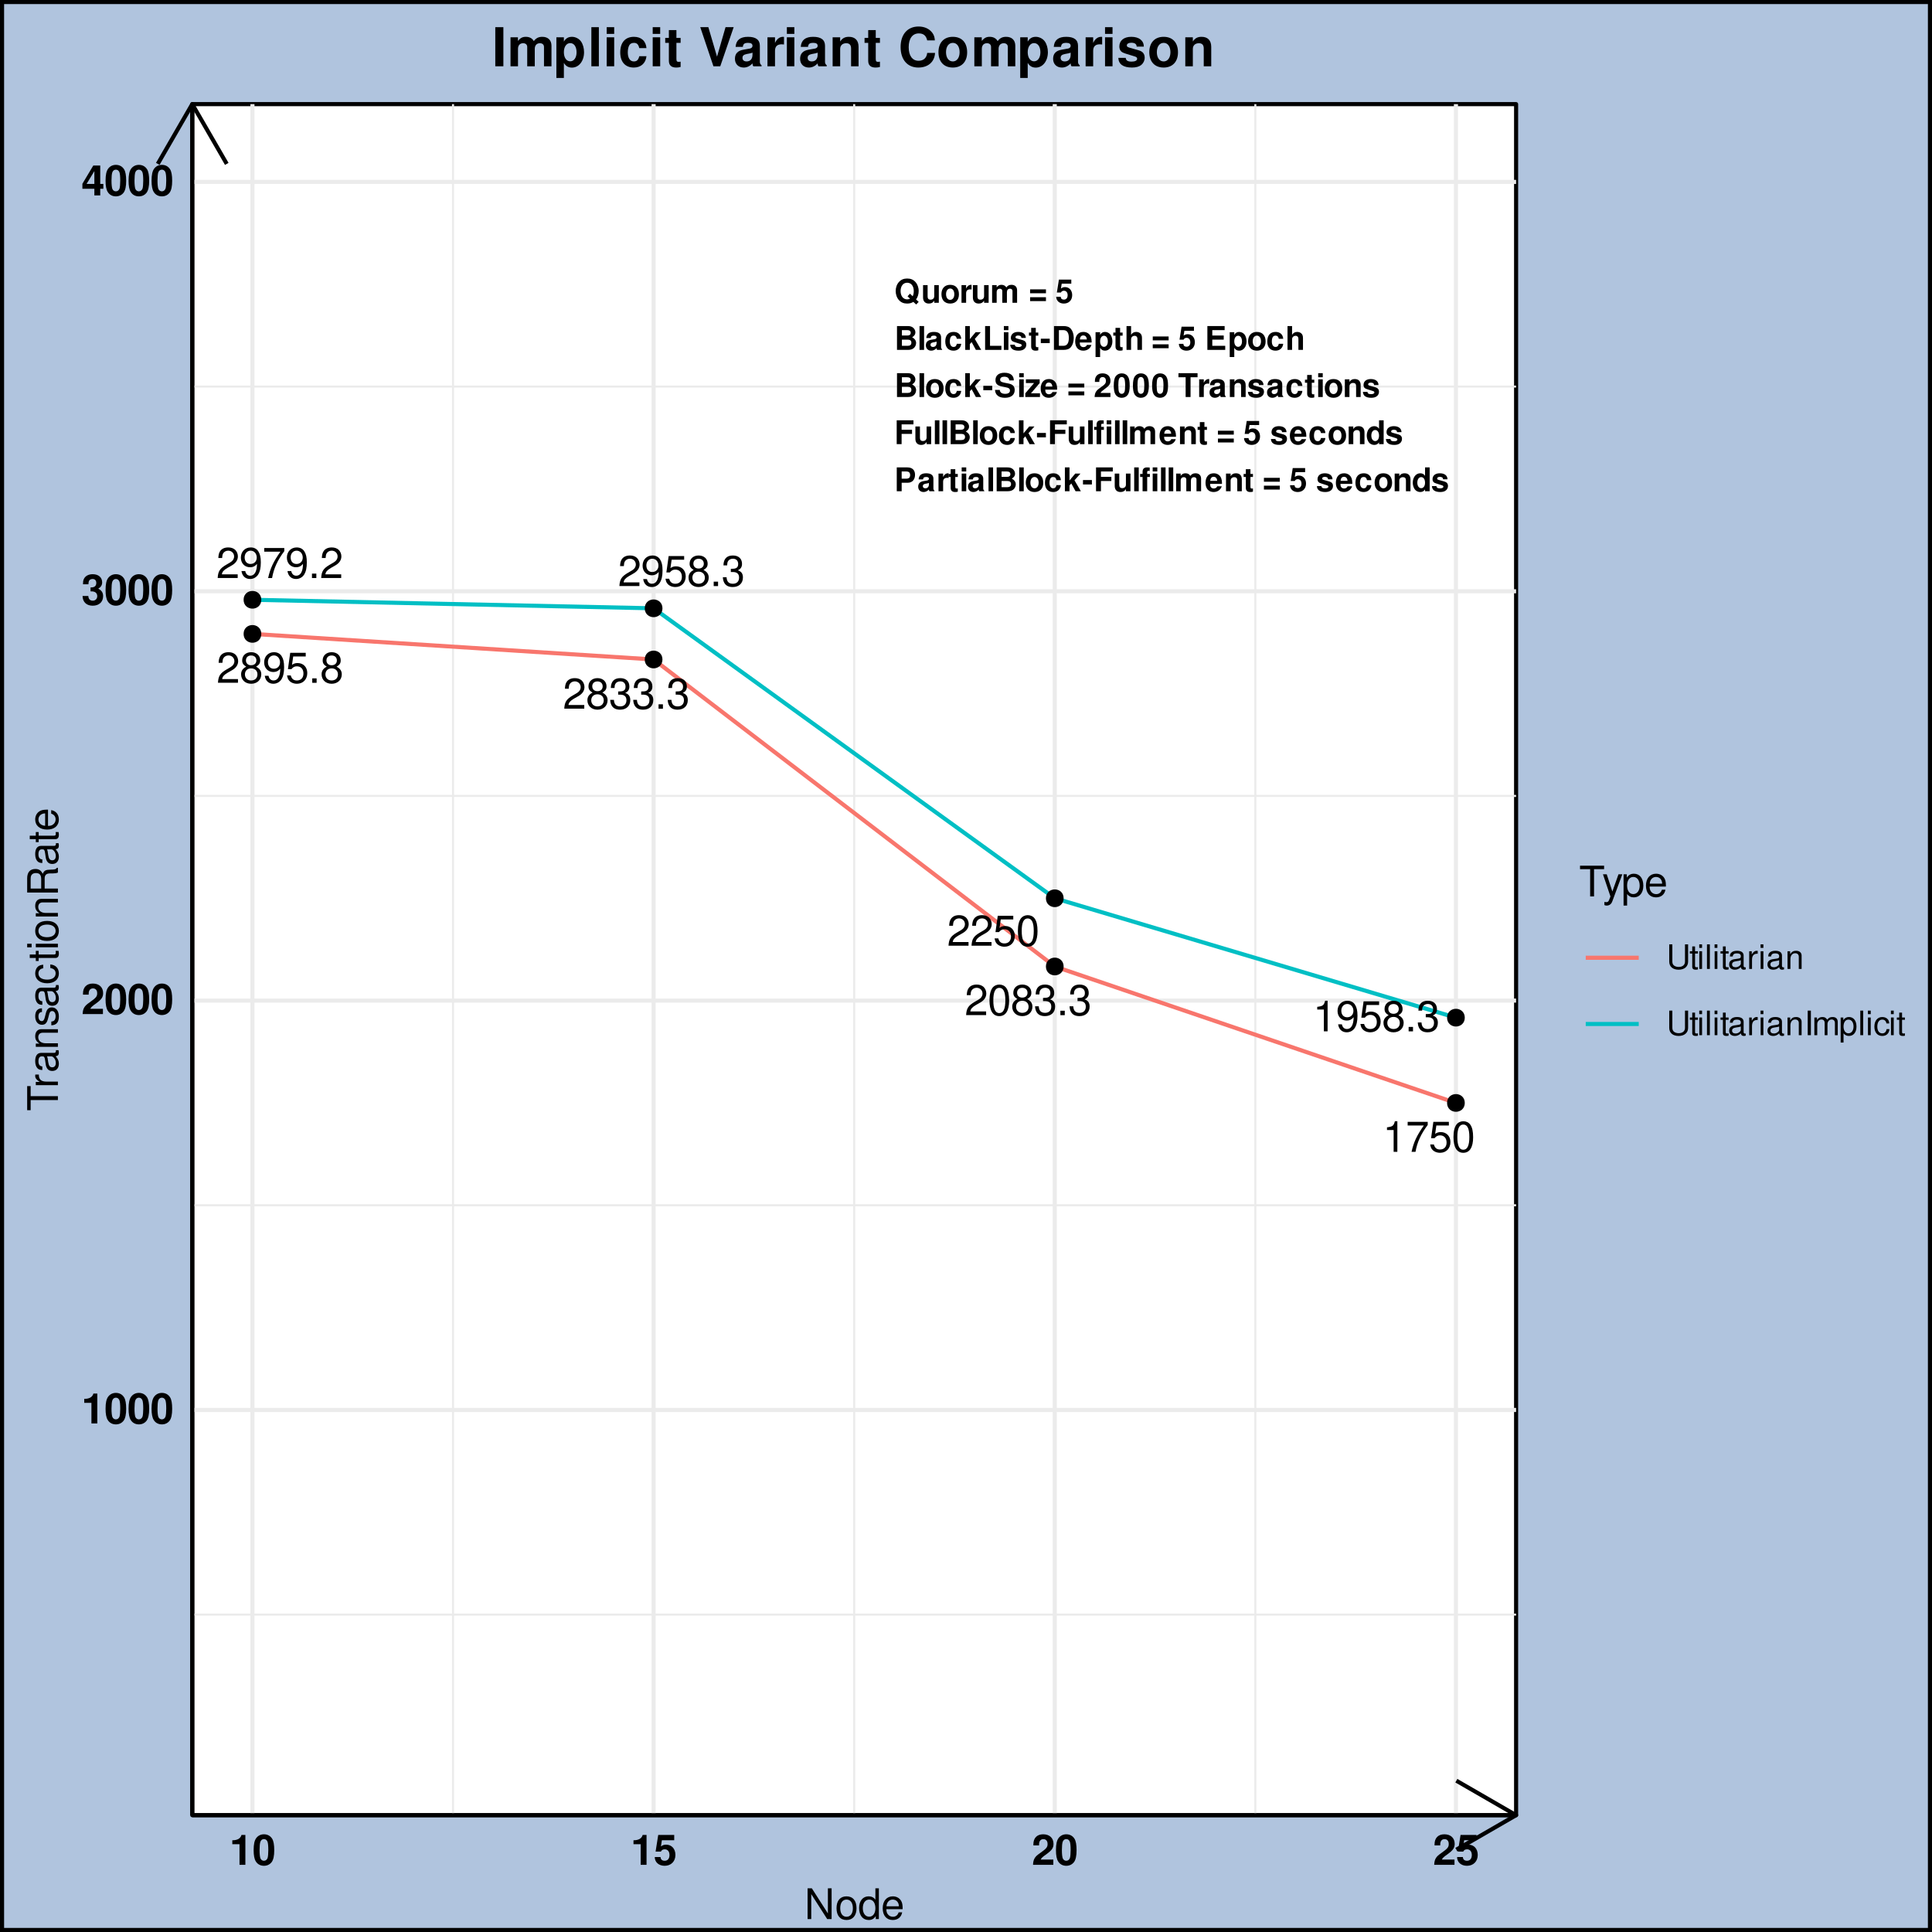 <?xml version="1.0" encoding="UTF-8"?>
<svg xmlns="http://www.w3.org/2000/svg" xmlns:xlink="http://www.w3.org/1999/xlink" width="504pt" height="504pt" viewBox="0 0 504 504" version="1.1">
<defs>
<g>
<symbol overflow="visible" id="glyph0-0">
<path style="stroke:none;" d=""/>
</symbol>
<symbol overflow="visible" id="glyph0-1">
<path style="stroke:none;" d="M 5.594 -0.969 L 1.469 -0.969 C 1.562 -1.625 1.922 -2.047 2.891 -2.625 L 3.984 -3.25 C 5.078 -3.859 5.641 -4.672 5.641 -5.656 C 5.641 -6.312 5.375 -6.938 4.922 -7.375 C 4.453 -7.781 3.875 -7.984 3.141 -7.984 C 2.141 -7.984 1.406 -7.641 0.969 -6.953 C 0.703 -6.531 0.578 -6.031 0.547 -5.219 L 1.531 -5.219 C 1.562 -5.766 1.625 -6.094 1.75 -6.359 C 2.016 -6.844 2.516 -7.141 3.109 -7.141 C 3.984 -7.141 4.656 -6.5 4.656 -5.641 C 4.656 -5 4.281 -4.438 3.594 -4.047 L 2.578 -3.453 C 0.938 -2.5 0.469 -1.75 0.375 -0.016 L 5.594 -0.016 Z M 5.594 -0.969 "/>
</symbol>
<symbol overflow="visible" id="glyph0-2">
<path style="stroke:none;" d="M 4.312 -4.203 C 5.141 -4.703 5.391 -5.109 5.391 -5.859 C 5.391 -7.109 4.438 -7.984 3.031 -7.984 C 1.656 -7.984 0.688 -7.109 0.688 -5.859 C 0.688 -5.109 0.938 -4.719 1.75 -4.203 C 0.844 -3.75 0.406 -3.109 0.406 -2.219 C 0.406 -0.766 1.484 0.25 3.031 0.25 C 4.578 0.25 5.672 -0.766 5.672 -2.219 C 5.672 -3.109 5.219 -3.75 4.312 -4.203 Z M 3.031 -7.125 C 3.859 -7.125 4.391 -6.625 4.391 -5.828 C 4.391 -5.078 3.859 -4.578 3.031 -4.578 C 2.203 -4.578 1.672 -5.078 1.672 -5.859 C 1.672 -6.625 2.203 -7.125 3.031 -7.125 Z M 3.031 -3.766 C 4.016 -3.766 4.672 -3.125 4.672 -2.203 C 4.672 -1.234 4.016 -0.609 3.016 -0.609 C 2.062 -0.609 1.406 -1.266 1.406 -2.188 C 1.406 -3.141 2.062 -3.766 3.031 -3.766 Z M 3.031 -3.766 "/>
</symbol>
<symbol overflow="visible" id="glyph0-3">
<path style="stroke:none;" d="M 0.578 -1.828 C 0.766 -0.516 1.609 0.25 2.812 0.25 C 3.672 0.25 4.453 -0.172 4.922 -0.891 C 5.406 -1.672 5.625 -2.641 5.625 -4.094 C 5.625 -5.438 5.422 -6.281 4.953 -7 C 4.531 -7.641 3.844 -7.984 2.984 -7.984 C 1.484 -7.984 0.422 -6.875 0.422 -5.328 C 0.422 -3.859 1.406 -2.812 2.828 -2.812 C 3.562 -2.812 4.125 -3.078 4.625 -3.688 C 4.609 -1.703 3.984 -0.609 2.875 -0.609 C 2.188 -0.609 1.719 -1.047 1.562 -1.828 Z M 2.969 -7.141 C 3.875 -7.141 4.562 -6.375 4.562 -5.344 C 4.562 -4.359 3.906 -3.672 2.938 -3.672 C 2 -3.672 1.406 -4.344 1.406 -5.406 C 1.406 -6.406 2.062 -7.141 2.969 -7.141 Z M 2.969 -7.141 "/>
</symbol>
<symbol overflow="visible" id="glyph0-4">
<path style="stroke:none;" d="M 5.266 -7.828 L 1.219 -7.828 L 0.625 -3.562 L 1.531 -3.562 C 1.984 -4.109 2.359 -4.297 2.969 -4.297 C 4.016 -4.297 4.672 -3.578 4.672 -2.422 C 4.672 -1.297 4.016 -0.609 2.953 -0.609 C 2.109 -0.609 1.594 -1.031 1.359 -1.922 L 0.391 -1.922 C 0.516 -1.281 0.625 -0.969 0.859 -0.688 C 1.297 -0.094 2.094 0.25 2.984 0.25 C 4.562 0.25 5.672 -0.891 5.672 -2.547 C 5.672 -4.094 4.641 -5.156 3.141 -5.156 C 2.578 -5.156 2.141 -5.016 1.688 -4.688 L 2 -6.875 L 5.266 -6.875 Z M 5.266 -7.828 "/>
</symbol>
<symbol overflow="visible" id="glyph0-5">
<path style="stroke:none;" d="M 2.109 -1.156 L 0.969 -1.156 L 0.969 0 L 2.109 0 Z M 2.109 -1.156 "/>
</symbol>
<symbol overflow="visible" id="glyph0-6">
<path style="stroke:none;" d="M 2.438 -3.672 L 2.969 -3.672 C 4.031 -3.672 4.594 -3.188 4.594 -2.219 C 4.594 -1.219 3.984 -0.609 2.984 -0.609 C 1.906 -0.609 1.391 -1.156 1.328 -2.312 L 0.359 -2.312 C 0.391 -1.672 0.516 -1.266 0.703 -0.906 C 1.109 -0.125 1.859 0.25 2.938 0.25 C 4.547 0.25 5.594 -0.719 5.594 -2.234 C 5.594 -3.25 5.203 -3.797 4.266 -4.125 C 5 -4.438 5.359 -4.984 5.359 -5.781 C 5.359 -7.156 4.469 -7.984 2.969 -7.984 C 1.391 -7.984 0.547 -7.109 0.516 -5.406 L 1.484 -5.406 C 1.5 -5.906 1.547 -6.172 1.672 -6.422 C 1.891 -6.875 2.375 -7.141 2.984 -7.141 C 3.844 -7.141 4.359 -6.609 4.359 -5.75 C 4.359 -5.188 4.172 -4.844 3.734 -4.656 C 3.469 -4.547 3.109 -4.5 2.438 -4.5 Z M 2.438 -3.672 "/>
</symbol>
<symbol overflow="visible" id="glyph0-7">
<path style="stroke:none;" d="M 3.031 -7.984 C 2.312 -7.984 1.641 -7.656 1.234 -7.109 C 0.734 -6.406 0.469 -5.344 0.469 -3.859 C 0.469 -1.172 1.359 0.25 3.031 0.25 C 4.688 0.25 5.594 -1.172 5.594 -3.797 C 5.594 -5.344 5.359 -6.391 4.844 -7.109 C 4.438 -7.672 3.781 -7.984 3.031 -7.984 Z M 3.031 -7.125 C 4.094 -7.125 4.609 -6.047 4.609 -3.891 C 4.609 -1.609 4.094 -0.547 3.016 -0.547 C 1.984 -0.547 1.469 -1.656 1.469 -3.859 C 1.469 -6.047 1.984 -7.125 3.031 -7.125 Z M 3.031 -7.125 "/>
</symbol>
<symbol overflow="visible" id="glyph0-8">
<path style="stroke:none;" d="M 2.859 -5.688 L 2.859 0 L 3.828 0 L 3.828 -7.984 L 3.188 -7.984 C 2.844 -6.766 2.625 -6.594 1.125 -6.391 L 1.125 -5.688 Z M 2.859 -5.688 "/>
</symbol>
<symbol overflow="visible" id="glyph0-9">
<path style="stroke:none;" d="M 5.75 -7.828 L 0.516 -7.828 L 0.516 -6.875 L 4.734 -6.875 C 2.875 -4.203 2.109 -2.578 1.531 0 L 2.562 0 C 3 -2.5 3.984 -4.656 5.75 -7.016 Z M 5.75 -7.828 "/>
</symbol>
<symbol overflow="visible" id="glyph1-0">
<path style="stroke:none;" d=""/>
</symbol>
<symbol overflow="visible" id="glyph1-1">
<path style="stroke:none;" d="M 5.672 -0.875 C 6.094 -1.391 6.359 -2.25 6.359 -3.078 C 6.359 -4 6.031 -4.875 5.484 -5.453 C 4.953 -6.047 4.25 -6.328 3.359 -6.328 C 2.469 -6.328 1.781 -6.047 1.234 -5.453 C 0.688 -4.875 0.359 -4 0.359 -3.062 C 0.359 -2.141 0.688 -1.25 1.234 -0.672 C 1.781 -0.078 2.469 0.203 3.359 0.203 C 4.016 0.203 4.484 0.062 4.969 -0.234 L 5.703 0.453 L 6.359 -0.234 Z M 4.094 -2.375 L 3.453 -1.688 L 4.109 -1.062 C 3.906 -0.953 3.625 -0.891 3.359 -0.891 C 2.328 -0.891 1.641 -1.75 1.641 -3.062 C 1.641 -4.375 2.328 -5.234 3.359 -5.234 C 4.406 -5.234 5.078 -4.375 5.078 -3.047 C 5.078 -2.547 4.984 -2.078 4.797 -1.703 Z M 4.094 -2.375 "/>
</symbol>
<symbol overflow="visible" id="glyph1-2">
<path style="stroke:none;" d="M 4.609 0 L 4.609 -4.609 L 3.422 -4.609 L 3.422 -1.719 C 3.422 -1.172 3.047 -0.812 2.453 -0.812 C 1.938 -0.812 1.688 -1.094 1.688 -1.641 L 1.688 -4.609 L 0.5 -4.609 L 0.5 -1.406 C 0.5 -0.375 1.047 0.203 2.031 0.203 C 2.656 0.203 3.078 -0.031 3.422 -0.547 L 3.422 0 Z M 4.609 0 "/>
</symbol>
<symbol overflow="visible" id="glyph1-3">
<path style="stroke:none;" d="M 2.562 -4.688 C 1.156 -4.688 0.297 -3.75 0.297 -2.25 C 0.297 -0.719 1.156 0.203 2.578 0.203 C 3.984 0.203 4.859 -0.719 4.859 -2.203 C 4.859 -3.766 4.016 -4.688 2.562 -4.688 Z M 2.578 -3.719 C 3.234 -3.719 3.656 -3.125 3.656 -2.234 C 3.656 -1.359 3.219 -0.766 2.578 -0.766 C 1.922 -0.766 1.5 -1.359 1.5 -2.25 C 1.5 -3.125 1.922 -3.719 2.578 -3.719 Z M 2.578 -3.719 "/>
</symbol>
<symbol overflow="visible" id="glyph1-4">
<path style="stroke:none;" d="M 0.531 -4.609 L 0.531 0 L 1.734 0 L 1.734 -2.453 C 1.734 -3.141 2.078 -3.5 2.781 -3.5 C 2.906 -3.5 3 -3.484 3.156 -3.469 L 3.156 -4.672 C 3.094 -4.688 3.062 -4.688 3.016 -4.688 C 2.469 -4.688 2 -4.328 1.734 -3.703 L 1.734 -4.609 Z M 0.531 -4.609 "/>
</symbol>
<symbol overflow="visible" id="glyph1-5">
<path style="stroke:none;" d="M 0.516 -4.609 L 0.516 0 L 1.703 0 L 1.703 -2.766 C 1.703 -3.328 2.016 -3.672 2.531 -3.672 C 2.922 -3.672 3.172 -3.438 3.172 -3.078 L 3.172 0 L 4.375 0 L 4.375 -2.766 C 4.375 -3.328 4.672 -3.672 5.188 -3.672 C 5.594 -3.672 5.828 -3.438 5.828 -3.078 L 5.828 0 L 7.031 0 L 7.031 -3.266 C 7.031 -4.156 6.484 -4.688 5.562 -4.688 C 4.969 -4.688 4.578 -4.484 4.219 -4 C 4 -4.438 3.531 -4.688 2.953 -4.688 C 2.438 -4.688 2.094 -4.516 1.703 -4.031 L 1.703 -4.609 Z M 0.516 -4.609 "/>
</symbol>
<symbol overflow="visible" id="glyph1-6">
<path style="stroke:none;" d=""/>
</symbol>
<symbol overflow="visible" id="glyph1-7">
<path style="stroke:none;" d="M 4.562 -3.5 L 0.422 -3.5 L 0.422 -2.484 L 4.562 -2.484 Z M 4.562 -1.453 L 0.422 -1.453 L 0.422 -0.438 L 4.562 -0.438 Z M 4.562 -1.453 "/>
</symbol>
<symbol overflow="visible" id="glyph1-8">
<path style="stroke:none;" d="M 4.172 -6.047 L 0.938 -6.047 L 0.406 -2.672 L 1.469 -2.672 C 1.609 -2.984 1.875 -3.141 2.25 -3.141 C 2.844 -3.141 3.219 -2.703 3.219 -1.969 C 3.219 -1.266 2.844 -0.828 2.25 -0.828 C 1.719 -0.828 1.438 -1.094 1.406 -1.578 L 0.234 -1.578 C 0.25 -0.516 1.047 0.203 2.234 0.203 C 3.531 0.203 4.406 -0.688 4.406 -2 C 4.406 -3.234 3.641 -4.094 2.531 -4.094 C 2.125 -4.094 1.828 -3.984 1.469 -3.719 L 1.672 -4.984 L 4.172 -4.984 Z M 4.172 -6.047 "/>
</symbol>
<symbol overflow="visible" id="glyph1-9">
<path style="stroke:none;" d="M 0.703 0 L 3.5 0 C 4.219 0 4.688 -0.141 5.062 -0.453 C 5.438 -0.766 5.688 -1.281 5.688 -1.797 C 5.688 -2.406 5.359 -2.891 4.656 -3.297 C 5.266 -3.688 5.5 -4.047 5.5 -4.578 C 5.5 -5.016 5.297 -5.453 4.938 -5.766 C 4.578 -6.078 4.141 -6.219 3.469 -6.219 L 0.703 -6.219 Z M 1.984 -5.156 L 3.375 -5.156 C 3.969 -5.156 4.281 -4.906 4.281 -4.453 C 4.281 -3.984 3.969 -3.75 3.375 -3.75 L 1.984 -3.75 Z M 1.984 -2.672 L 3.5 -2.672 C 4.125 -2.672 4.453 -2.406 4.453 -1.875 C 4.453 -1.344 4.125 -1.062 3.5 -1.062 L 1.984 -1.062 Z M 1.984 -2.672 "/>
</symbol>
<symbol overflow="visible" id="glyph1-10">
<path style="stroke:none;" d="M 1.766 -6.219 L 0.578 -6.219 L 0.578 0 L 1.766 0 Z M 1.766 -6.219 "/>
</symbol>
<symbol overflow="visible" id="glyph1-11">
<path style="stroke:none;" d="M 4.469 -0.141 C 4.266 -0.344 4.203 -0.484 4.203 -0.703 L 4.203 -3.266 C 4.203 -4.203 3.562 -4.688 2.312 -4.688 C 1.062 -4.688 0.422 -4.156 0.344 -3.094 L 1.5 -3.094 C 1.547 -3.562 1.75 -3.719 2.344 -3.719 C 2.797 -3.719 3.031 -3.562 3.031 -3.266 C 3.031 -3.109 2.953 -2.984 2.828 -2.906 C 2.656 -2.812 2.656 -2.812 2.078 -2.719 L 1.594 -2.641 C 0.688 -2.484 0.234 -2.016 0.234 -1.188 C 0.234 -0.359 0.797 0.203 1.641 0.203 C 2.156 0.203 2.609 -0.016 3.031 -0.453 C 3.031 -0.219 3.062 -0.141 3.172 0 L 4.469 0 Z M 3.031 -1.844 C 3.031 -1.156 2.688 -0.766 2.078 -0.766 C 1.688 -0.766 1.438 -0.984 1.438 -1.328 C 1.438 -1.688 1.625 -1.844 2.109 -1.953 L 2.531 -2.031 C 2.844 -2.094 2.891 -2.109 3.031 -2.172 Z M 3.031 -1.844 "/>
</symbol>
<symbol overflow="visible" id="glyph1-12">
<path style="stroke:none;" d="M 4.453 -2.891 C 4.375 -4.016 3.625 -4.688 2.469 -4.688 C 1.078 -4.688 0.297 -3.781 0.297 -2.203 C 0.297 -0.688 1.078 0.203 2.453 0.203 C 3.562 0.203 4.344 -0.5 4.453 -1.594 L 3.312 -1.594 C 3.172 -1 2.922 -0.766 2.453 -0.766 C 1.844 -0.766 1.484 -1.312 1.484 -2.203 C 1.484 -2.656 1.562 -3.047 1.719 -3.328 C 1.844 -3.578 2.109 -3.719 2.453 -3.719 C 2.938 -3.719 3.172 -3.484 3.312 -2.891 Z M 4.453 -2.891 "/>
</symbol>
<symbol overflow="visible" id="glyph1-13">
<path style="stroke:none;" d="M 1.703 -2.812 L 1.703 -6.219 L 0.5 -6.219 L 0.5 0 L 1.703 0 L 1.703 -1.516 L 2.172 -2.031 L 3.281 0 L 4.672 0 L 3 -2.859 L 4.562 -4.609 L 3.203 -4.609 Z M 1.703 -2.812 "/>
</symbol>
<symbol overflow="visible" id="glyph1-14">
<path style="stroke:none;" d="M 1.969 -6.219 L 0.688 -6.219 L 0.688 0 L 4.938 0 L 4.938 -1.062 L 1.969 -1.062 Z M 1.969 -6.219 "/>
</symbol>
<symbol overflow="visible" id="glyph1-15">
<path style="stroke:none;" d="M 1.766 -4.609 L 0.578 -4.609 L 0.578 0 L 1.766 0 Z M 1.766 -6.219 L 0.578 -6.219 L 0.578 -5.156 L 1.766 -5.156 Z M 1.766 -6.219 "/>
</symbol>
<symbol overflow="visible" id="glyph1-16">
<path style="stroke:none;" d="M 4.312 -3.125 C 4.297 -4.094 3.547 -4.688 2.297 -4.688 C 1.141 -4.688 0.406 -4.094 0.406 -3.141 C 0.406 -2.844 0.5 -2.578 0.672 -2.391 C 0.828 -2.234 0.969 -2.156 1.422 -2.016 L 2.844 -1.562 C 3.141 -1.469 3.234 -1.375 3.234 -1.188 C 3.234 -0.906 2.906 -0.75 2.359 -0.75 C 2.031 -0.75 1.797 -0.797 1.641 -0.906 C 1.516 -1 1.469 -1.094 1.422 -1.344 L 0.25 -1.344 C 0.281 -0.328 1.031 0.203 2.422 0.203 C 3.062 0.203 3.547 0.062 3.891 -0.219 C 4.234 -0.484 4.438 -0.906 4.438 -1.359 C 4.438 -1.969 4.141 -2.344 3.531 -2.531 L 2.016 -2.953 C 1.688 -3.062 1.609 -3.125 1.609 -3.312 C 1.609 -3.578 1.875 -3.75 2.297 -3.75 C 2.859 -3.75 3.141 -3.547 3.156 -3.125 Z M 4.312 -3.125 "/>
</symbol>
<symbol overflow="visible" id="glyph1-17">
<path style="stroke:none;" d="M 2.562 -4.516 L 1.906 -4.516 L 1.906 -5.75 L 0.703 -5.75 L 0.703 -4.516 L 0.125 -4.516 L 0.125 -3.719 L 0.703 -3.719 L 0.703 -0.891 C 0.703 -0.156 1.094 0.203 1.875 0.203 C 2.156 0.203 2.344 0.172 2.562 0.109 L 2.562 -0.734 C 2.453 -0.719 2.391 -0.703 2.297 -0.703 C 1.984 -0.703 1.906 -0.797 1.906 -1.219 L 1.906 -3.719 L 2.562 -3.719 Z M 2.562 -4.516 "/>
</symbol>
<symbol overflow="visible" id="glyph1-18">
<path style="stroke:none;" d="M 2.547 -2.922 L 0.219 -2.922 L 0.219 -1.766 L 2.547 -1.766 Z M 2.547 -2.922 "/>
</symbol>
<symbol overflow="visible" id="glyph1-19">
<path style="stroke:none;" d="M 0.656 0 L 3.094 0 C 4.031 0 4.625 -0.219 5.062 -0.719 C 5.547 -1.312 5.812 -2.141 5.812 -3.109 C 5.812 -4.078 5.547 -4.906 5.062 -5.5 C 4.625 -6 4.047 -6.219 3.094 -6.219 L 0.656 -6.219 Z M 1.938 -1.062 L 1.938 -5.156 L 3.094 -5.156 C 4.047 -5.156 4.531 -4.484 4.531 -3.109 C 4.531 -1.734 4.047 -1.062 3.094 -1.062 Z M 1.938 -1.062 "/>
</symbol>
<symbol overflow="visible" id="glyph1-20">
<path style="stroke:none;" d="M 4.469 -1.922 C 4.484 -2.031 4.484 -2.078 4.484 -2.141 C 4.484 -2.594 4.406 -3.016 4.297 -3.344 C 4 -4.188 3.25 -4.688 2.328 -4.688 C 1 -4.688 0.188 -3.734 0.188 -2.188 C 0.188 -0.703 0.984 0.203 2.297 0.203 C 3.328 0.203 4.156 -0.391 4.422 -1.297 L 3.25 -1.297 C 3.109 -0.938 2.766 -0.719 2.344 -0.719 C 2 -0.719 1.719 -0.859 1.547 -1.125 C 1.438 -1.281 1.406 -1.5 1.375 -1.922 Z M 1.406 -2.719 C 1.469 -3.422 1.781 -3.766 2.297 -3.766 C 2.844 -3.766 3.172 -3.406 3.234 -2.719 Z M 1.406 -2.719 "/>
</symbol>
<symbol overflow="visible" id="glyph1-21">
<path style="stroke:none;" d="M 1.688 -4.609 L 0.5 -4.609 L 0.5 1.859 L 1.688 1.859 L 1.688 -0.547 C 1.984 -0.031 2.391 0.203 2.969 0.203 C 4.078 0.203 4.891 -0.844 4.891 -2.234 C 4.891 -2.891 4.703 -3.531 4.406 -3.953 C 4.094 -4.391 3.531 -4.688 2.969 -4.688 C 2.391 -4.688 1.984 -4.438 1.688 -3.922 Z M 2.703 -3.688 C 3.297 -3.688 3.703 -3.109 3.703 -2.219 C 3.703 -1.375 3.297 -0.797 2.703 -0.797 C 2.094 -0.797 1.688 -1.375 1.688 -2.234 C 1.688 -3.109 2.094 -3.688 2.703 -3.688 Z M 2.703 -3.688 "/>
</symbol>
<symbol overflow="visible" id="glyph1-22">
<path style="stroke:none;" d="M 0.578 -6.219 L 0.578 0 L 1.766 0 L 1.766 -2.766 C 1.766 -3.297 2.156 -3.672 2.688 -3.672 C 2.953 -3.672 3.141 -3.578 3.281 -3.391 C 3.391 -3.234 3.422 -3.109 3.422 -2.812 L 3.422 0 L 4.609 0 L 4.609 -3.094 C 4.609 -3.656 4.469 -4.062 4.141 -4.328 C 3.875 -4.562 3.5 -4.688 3.109 -4.688 C 2.531 -4.688 2.094 -4.453 1.766 -3.938 L 1.766 -6.219 Z M 0.578 -6.219 "/>
</symbol>
<symbol overflow="visible" id="glyph1-23">
<path style="stroke:none;" d="M 1.953 -2.672 L 4.938 -2.672 L 4.938 -3.75 L 1.953 -3.75 L 1.953 -5.156 L 5.172 -5.156 L 5.172 -6.219 L 0.672 -6.219 L 0.672 0 L 5.328 0 L 5.328 -1.062 L 1.953 -1.062 Z M 1.953 -2.672 "/>
</symbol>
<symbol overflow="visible" id="glyph1-24">
<path style="stroke:none;" d="M 5.172 -4.328 C 5.172 -5.609 4.312 -6.328 2.734 -6.328 C 1.25 -6.328 0.391 -5.625 0.391 -4.406 C 0.391 -3.453 0.875 -2.984 2.141 -2.734 L 3 -2.562 C 3.859 -2.406 4.172 -2.172 4.172 -1.656 C 4.172 -1.141 3.688 -0.828 2.922 -0.828 C 2.047 -0.828 1.562 -1.188 1.516 -1.859 L 0.266 -1.859 C 0.344 -0.531 1.266 0.203 2.844 0.203 C 4.453 0.203 5.406 -0.547 5.406 -1.812 C 5.406 -2.797 4.906 -3.312 3.75 -3.531 L 2.781 -3.719 C 1.875 -3.906 1.609 -4.078 1.609 -4.531 C 1.609 -5 2.016 -5.297 2.672 -5.297 C 3.484 -5.297 3.938 -4.953 3.984 -4.328 Z M 5.172 -4.328 "/>
</symbol>
<symbol overflow="visible" id="glyph1-25">
<path style="stroke:none;" d="M 3.922 -4.609 L 0.328 -4.609 L 0.328 -3.641 L 2.453 -3.641 L 0.172 -0.969 L 0.172 0 L 4 0 L 4 -0.969 L 1.656 -0.969 L 3.922 -3.641 Z M 3.922 -4.609 "/>
</symbol>
<symbol overflow="visible" id="glyph1-26">
<path style="stroke:none;" d="M 4.375 -1.062 L 1.797 -1.062 C 1.969 -1.391 2.156 -1.562 3.031 -2.203 C 4.094 -2.984 4.391 -3.422 4.391 -4.25 C 4.391 -5.422 3.578 -6.172 2.328 -6.172 C 1.062 -6.172 0.328 -5.438 0.328 -4.156 L 0.328 -3.938 L 1.484 -3.938 L 1.484 -4.141 C 1.484 -4.812 1.797 -5.203 2.344 -5.203 C 2.875 -5.203 3.203 -4.844 3.203 -4.234 C 3.203 -3.562 3 -3.312 1.641 -2.359 C 0.625 -1.656 0.312 -1.125 0.25 0 L 4.375 0 Z M 4.375 -1.062 "/>
</symbol>
<symbol overflow="visible" id="glyph1-27">
<path style="stroke:none;" d="M 2.328 -6.172 C 1.688 -6.172 1.125 -5.906 0.766 -5.406 C 0.406 -4.938 0.25 -4.156 0.25 -2.984 C 0.25 -1.906 0.391 -1.156 0.672 -0.703 C 1.031 -0.125 1.625 0.203 2.328 0.203 C 2.984 0.203 3.531 -0.062 3.906 -0.578 C 4.234 -1.047 4.406 -1.812 4.406 -2.953 C 4.406 -4.062 4.281 -4.812 3.984 -5.281 C 3.625 -5.859 3.031 -6.172 2.328 -6.172 Z M 2.328 -5.219 C 2.641 -5.219 2.891 -5.047 3.031 -4.719 C 3.141 -4.469 3.219 -3.812 3.219 -2.984 C 3.219 -2.297 3.156 -1.625 3.062 -1.375 C 2.922 -1.031 2.672 -0.828 2.328 -0.828 C 2.016 -0.828 1.781 -0.984 1.625 -1.297 C 1.516 -1.547 1.438 -2.188 1.438 -3 C 1.438 -3.719 1.5 -4.391 1.594 -4.641 C 1.719 -5.016 1.984 -5.219 2.328 -5.219 Z M 2.328 -5.219 "/>
</symbol>
<symbol overflow="visible" id="glyph1-28">
<path style="stroke:none;" d="M 3.281 -5.156 L 5.109 -5.156 L 5.109 -6.219 L 0.125 -6.219 L 0.125 -5.156 L 2 -5.156 L 2 0 L 3.281 0 Z M 3.281 -5.156 "/>
</symbol>
<symbol overflow="visible" id="glyph1-29">
<path style="stroke:none;" d="M 0.531 -4.609 L 0.531 0 L 1.734 0 L 1.734 -2.766 C 1.734 -3.312 2.109 -3.672 2.703 -3.672 C 3.203 -3.672 3.469 -3.391 3.469 -2.844 L 3.469 0 L 4.656 0 L 4.656 -3.094 C 4.656 -4.109 4.109 -4.688 3.109 -4.688 C 2.484 -4.688 2.078 -4.469 1.734 -3.938 L 1.734 -4.609 Z M 0.531 -4.609 "/>
</symbol>
<symbol overflow="visible" id="glyph1-30">
<path style="stroke:none;" d="M 1.906 -2.672 L 4.625 -2.672 L 4.625 -3.75 L 1.906 -3.75 L 1.906 -5.156 L 5 -5.156 L 5 -6.219 L 0.625 -6.219 L 0.625 0 L 1.906 0 Z M 1.906 -2.672 "/>
</symbol>
<symbol overflow="visible" id="glyph1-31">
<path style="stroke:none;" d="M 2.672 -4.516 L 1.969 -4.516 L 1.969 -4.969 C 1.969 -5.203 2.062 -5.328 2.281 -5.328 C 2.391 -5.328 2.516 -5.312 2.625 -5.297 L 2.625 -6.188 C 2.375 -6.203 2.125 -6.219 1.938 -6.219 C 1.156 -6.219 0.766 -5.844 0.766 -5.062 L 0.766 -4.516 L 0.125 -4.516 L 0.125 -3.719 L 0.766 -3.719 L 0.766 0 L 1.969 0 L 1.969 -3.719 L 2.672 -3.719 Z M 4.609 -4.609 L 3.406 -4.609 L 3.406 0 L 4.609 0 Z M 4.609 -6.219 L 3.406 -6.219 L 3.406 -5.156 L 4.609 -5.156 Z M 4.609 -6.219 "/>
</symbol>
<symbol overflow="visible" id="glyph1-32">
<path style="stroke:none;" d="M 3.453 0 L 4.656 0 L 4.656 -6.219 L 3.453 -6.219 L 3.453 -4.016 C 3.156 -4.469 2.766 -4.688 2.188 -4.688 C 1.078 -4.688 0.25 -3.625 0.25 -2.234 C 0.25 -1.609 0.438 -0.984 0.75 -0.531 C 1.062 -0.078 1.625 0.203 2.188 0.203 C 2.766 0.203 3.156 -0.016 3.453 -0.469 Z M 2.453 -3.688 C 3.047 -3.688 3.453 -3.109 3.453 -2.219 C 3.453 -1.375 3.047 -0.797 2.453 -0.797 C 1.844 -0.797 1.438 -1.391 1.438 -2.234 C 1.438 -3.094 1.844 -3.688 2.453 -3.688 Z M 2.453 -3.688 "/>
</symbol>
<symbol overflow="visible" id="glyph1-33">
<path style="stroke:none;" d="M 1.922 -2.219 L 3.531 -2.219 C 4.672 -2.219 5.406 -3.031 5.406 -4.297 C 5.406 -5.531 4.688 -6.219 3.391 -6.219 L 0.641 -6.219 L 0.641 0 L 1.922 0 Z M 1.922 -3.281 L 1.922 -5.156 L 3.125 -5.156 C 3.812 -5.156 4.125 -4.859 4.125 -4.219 C 4.125 -3.578 3.812 -3.281 3.125 -3.281 Z M 1.922 -3.281 "/>
</symbol>
<symbol overflow="visible" id="glyph2-0">
<path style="stroke:none;" d=""/>
</symbol>
<symbol overflow="visible" id="glyph2-1">
<path style="stroke:none;" d="M 2.625 -5.375 L 2.625 0 L 4.156 0 L 4.156 -7.797 L 3.141 -7.797 C 2.891 -6.875 2.094 -6.406 0.75 -6.406 L 0.75 -5.375 Z M 2.625 -5.375 "/>
</symbol>
<symbol overflow="visible" id="glyph2-2">
<path style="stroke:none;" d="M 3 -7.969 C 2.172 -7.969 1.453 -7.609 0.984 -6.969 C 0.531 -6.359 0.312 -5.375 0.312 -3.844 C 0.312 -2.469 0.5 -1.5 0.875 -0.906 C 1.328 -0.156 2.094 0.25 3 0.25 C 3.844 0.25 4.547 -0.094 5.031 -0.734 C 5.469 -1.344 5.688 -2.344 5.688 -3.812 C 5.688 -5.234 5.516 -6.203 5.141 -6.812 C 4.672 -7.562 3.922 -7.969 3 -7.969 Z M 3 -6.719 C 3.406 -6.719 3.719 -6.5 3.906 -6.094 C 4.062 -5.766 4.141 -4.922 4.141 -3.844 C 4.141 -2.953 4.062 -2.094 3.953 -1.781 C 3.766 -1.312 3.438 -1.062 3 -1.062 C 2.594 -1.062 2.281 -1.281 2.094 -1.672 C 1.953 -2 1.859 -2.812 1.859 -3.859 C 1.859 -4.781 1.938 -5.672 2.062 -5.984 C 2.219 -6.453 2.562 -6.719 3 -6.719 Z M 3 -6.719 "/>
</symbol>
<symbol overflow="visible" id="glyph2-3">
<path style="stroke:none;" d="M 5.625 -1.375 L 2.328 -1.375 C 2.531 -1.797 2.766 -2.031 3.922 -2.844 C 5.266 -3.844 5.672 -4.422 5.672 -5.484 C 5.672 -7 4.625 -7.969 2.984 -7.969 C 1.375 -7.969 0.422 -7 0.422 -5.359 L 0.422 -5.078 L 1.906 -5.078 L 1.906 -5.328 C 1.906 -6.203 2.328 -6.703 3.031 -6.703 C 3.703 -6.703 4.125 -6.234 4.125 -5.453 C 4.125 -4.594 3.859 -4.266 2.125 -3.031 C 0.797 -2.141 0.391 -1.453 0.328 0 L 5.625 0 Z M 5.625 -1.375 "/>
</symbol>
<symbol overflow="visible" id="glyph2-4">
<path style="stroke:none;" d="M 2.391 -3.484 C 2.984 -3.484 3.016 -3.484 3.281 -3.406 C 3.812 -3.266 4.141 -2.812 4.141 -2.25 C 4.141 -1.547 3.656 -1.062 2.984 -1.062 C 2.25 -1.062 1.859 -1.484 1.812 -2.281 L 0.312 -2.281 C 0.328 -0.719 1.344 0.25 2.953 0.25 C 4.609 0.25 5.672 -0.719 5.672 -2.25 C 5.672 -3.156 5.281 -3.75 4.406 -4.188 C 5.109 -4.625 5.422 -5.125 5.422 -5.844 C 5.422 -7.141 4.453 -7.969 2.953 -7.969 C 1.812 -7.969 0.953 -7.469 0.609 -6.625 C 0.469 -6.25 0.422 -6 0.422 -5.344 L 1.844 -5.344 C 1.859 -5.766 1.891 -5.969 1.969 -6.172 C 2.109 -6.516 2.469 -6.719 2.922 -6.719 C 3.531 -6.719 3.891 -6.344 3.891 -5.703 C 3.891 -4.906 3.438 -4.516 2.516 -4.516 L 2.391 -4.516 Z M 2.391 -3.484 "/>
</symbol>
<symbol overflow="visible" id="glyph2-5">
<path style="stroke:none;" d="M 5.734 -3 L 4.922 -3 L 4.922 -7.797 L 3.109 -7.797 L 0.266 -3.031 L 0.266 -1.734 L 3.391 -1.734 L 3.391 0 L 4.922 0 L 4.922 -1.734 L 5.734 -1.734 Z M 3.391 -3 L 1.359 -3 L 3.391 -6.344 Z M 3.391 -3 "/>
</symbol>
<symbol overflow="visible" id="glyph2-6">
<path style="stroke:none;" d="M 5.375 -7.797 L 1.203 -7.797 L 0.516 -3.453 L 1.906 -3.453 C 2.062 -3.844 2.422 -4.047 2.891 -4.047 C 3.672 -4.047 4.141 -3.484 4.141 -2.547 C 4.141 -1.625 3.672 -1.062 2.891 -1.062 C 2.219 -1.062 1.844 -1.406 1.812 -2.031 L 0.297 -2.031 C 0.312 -0.672 1.359 0.25 2.875 0.25 C 4.547 0.25 5.688 -0.891 5.688 -2.578 C 5.688 -4.188 4.703 -5.266 3.25 -5.266 C 2.734 -5.266 2.359 -5.141 1.906 -4.797 L 2.156 -6.422 L 5.375 -6.422 Z M 5.375 -7.797 "/>
</symbol>
<symbol overflow="visible" id="glyph3-0">
<path style="stroke:none;" d=""/>
</symbol>
<symbol overflow="visible" id="glyph3-1">
<path style="stroke:none;" d="M 7.109 -8.016 L 6.141 -8.016 L 6.141 -1.469 L 1.953 -8.016 L 0.844 -8.016 L 0.844 0 L 1.797 0 L 1.797 -6.5 L 5.953 0 L 7.109 0 Z M 7.109 -8.016 "/>
</symbol>
<symbol overflow="visible" id="glyph3-2">
<path style="stroke:none;" d="M 2.984 -5.922 C 1.359 -5.922 0.391 -4.781 0.391 -2.844 C 0.391 -0.891 1.359 0.25 3 0.25 C 4.625 0.25 5.609 -0.906 5.609 -2.797 C 5.609 -4.797 4.656 -5.922 2.984 -5.922 Z M 3 -5.078 C 4.031 -5.078 4.656 -4.234 4.656 -2.812 C 4.656 -1.438 4.016 -0.594 3 -0.594 C 1.984 -0.594 1.359 -1.438 1.359 -2.844 C 1.359 -4.234 1.984 -5.078 3 -5.078 Z M 3 -5.078 "/>
</symbol>
<symbol overflow="visible" id="glyph3-3">
<path style="stroke:none;" d="M 5.438 -8.016 L 4.531 -8.016 L 4.531 -5.031 C 4.141 -5.625 3.531 -5.922 2.766 -5.922 C 1.266 -5.922 0.281 -4.734 0.281 -2.891 C 0.281 -0.953 1.234 0.25 2.797 0.25 C 3.594 0.25 4.141 -0.047 4.625 -0.766 L 4.625 0 L 5.438 0 Z M 2.922 -5.078 C 3.906 -5.078 4.531 -4.203 4.531 -2.812 C 4.531 -1.484 3.891 -0.609 2.922 -0.609 C 1.906 -0.609 1.25 -1.5 1.25 -2.844 C 1.25 -4.188 1.906 -5.078 2.922 -5.078 Z M 2.922 -5.078 "/>
</symbol>
<symbol overflow="visible" id="glyph3-4">
<path style="stroke:none;" d="M 5.641 -2.578 C 5.641 -3.453 5.578 -3.984 5.406 -4.406 C 5.031 -5.359 4.156 -5.922 3.078 -5.922 C 1.469 -5.922 0.438 -4.703 0.438 -2.812 C 0.438 -0.906 1.438 0.25 3.062 0.25 C 4.375 0.25 5.297 -0.5 5.516 -1.75 L 4.594 -1.75 C 4.344 -0.984 3.828 -0.594 3.094 -0.594 C 2.516 -0.594 2.016 -0.859 1.703 -1.344 C 1.484 -1.672 1.406 -2 1.391 -2.578 Z M 1.422 -3.328 C 1.5 -4.391 2.141 -5.078 3.062 -5.078 C 4 -5.078 4.656 -4.359 4.656 -3.328 Z M 1.422 -3.328 "/>
</symbol>
<symbol overflow="visible" id="glyph3-5">
<path style="stroke:none;" d="M 3.891 -7.109 L 6.516 -7.109 L 6.516 -8.016 L 0.234 -8.016 L 0.234 -7.109 L 2.875 -7.109 L 2.875 0 L 3.891 0 Z M 3.891 -7.109 "/>
</symbol>
<symbol overflow="visible" id="glyph3-6">
<path style="stroke:none;" d="M 4.266 -5.766 L 2.672 -1.281 L 1.203 -5.766 L 0.219 -5.766 L 2.172 0.016 L 1.812 0.938 C 1.656 1.344 1.469 1.5 1.078 1.5 C 0.922 1.5 0.797 1.469 0.594 1.438 L 0.594 2.25 C 0.781 2.359 0.969 2.391 1.203 2.391 C 1.5 2.391 1.828 2.297 2.062 2.125 C 2.359 1.906 2.516 1.672 2.688 1.203 L 5.266 -5.766 Z M 4.266 -5.766 "/>
</symbol>
<symbol overflow="visible" id="glyph3-7">
<path style="stroke:none;" d="M 0.594 2.391 L 1.516 2.391 L 1.516 -0.609 C 2 -0.016 2.547 0.25 3.281 0.25 C 4.781 0.25 5.75 -0.953 5.75 -2.781 C 5.75 -4.719 4.812 -5.922 3.281 -5.922 C 2.5 -5.922 1.875 -5.578 1.438 -4.891 L 1.438 -5.766 L 0.594 -5.766 Z M 3.125 -5.078 C 4.141 -5.078 4.797 -4.188 4.797 -2.812 C 4.797 -1.5 4.125 -0.609 3.125 -0.609 C 2.141 -0.609 1.516 -1.484 1.516 -2.844 C 1.516 -4.188 2.141 -5.078 3.125 -5.078 Z M 3.125 -5.078 "/>
</symbol>
<symbol overflow="visible" id="glyph4-0">
<path style="stroke:none;" d=""/>
</symbol>
<symbol overflow="visible" id="glyph4-1">
<path style="stroke:none;" d="M -7.109 -3.891 L -7.109 -6.516 L -8.016 -6.516 L -8.016 -0.234 L -7.109 -0.234 L -7.109 -2.875 L 0 -2.875 L 0 -3.891 Z M -7.109 -3.891 "/>
</symbol>
<symbol overflow="visible" id="glyph4-2">
<path style="stroke:none;" d="M -5.766 -0.766 L 0 -0.766 L 0 -1.688 L -2.984 -1.688 C -4.375 -1.688 -5 -2.266 -4.969 -3.531 L -5.891 -3.531 C -5.922 -3.375 -5.922 -3.281 -5.922 -3.172 C -5.922 -2.578 -5.578 -2.141 -4.719 -1.609 L -5.766 -1.609 Z M -5.766 -0.766 "/>
</symbol>
<symbol overflow="visible" id="glyph4-3">
<path style="stroke:none;" d="M -0.531 -5.891 C -0.516 -5.781 -0.516 -5.734 -0.516 -5.688 C -0.516 -5.375 -0.688 -5.188 -0.969 -5.188 L -4.359 -5.188 C -5.375 -5.188 -5.922 -4.438 -5.922 -3.031 C -5.922 -2.172 -5.688 -1.5 -5.266 -1.109 C -4.969 -0.844 -4.625 -0.734 -4.062 -0.719 L -4.062 -1.641 C -4.766 -1.719 -5.078 -2.141 -5.078 -2.984 C -5.078 -3.828 -4.781 -4.281 -4.219 -4.281 L -3.984 -4.281 C -3.594 -4.266 -3.438 -4.062 -3.344 -3.328 C -3.172 -2.031 -3.141 -1.828 -2.984 -1.469 C -2.703 -0.797 -2.203 -0.469 -1.453 -0.469 C -0.406 -0.469 0.25 -1.188 0.25 -2.359 C 0.25 -3.078 0 -3.656 -0.594 -4.312 C 0 -4.375 0.25 -4.656 0.25 -5.266 C 0.25 -5.453 0.234 -5.578 0.156 -5.891 Z M -1.812 -4.281 C -1.5 -4.281 -1.312 -4.188 -1.062 -3.922 C -0.719 -3.547 -0.547 -3.094 -0.547 -2.547 C -0.547 -1.844 -0.891 -1.422 -1.469 -1.422 C -2.078 -1.422 -2.391 -1.812 -2.531 -2.812 C -2.656 -3.781 -2.703 -3.969 -2.844 -4.281 Z M -1.812 -4.281 "/>
</symbol>
<symbol overflow="visible" id="glyph4-4">
<path style="stroke:none;" d="M -5.766 -0.766 L 0 -0.766 L 0 -1.688 L -3.172 -1.688 C -4.359 -1.688 -5.125 -2.312 -5.125 -3.25 C -5.125 -3.984 -4.688 -4.438 -4 -4.438 L 0 -4.438 L 0 -5.359 L -4.359 -5.359 C -5.312 -5.359 -5.922 -4.641 -5.922 -3.531 C -5.922 -2.672 -5.594 -2.125 -4.797 -1.609 L -5.766 -1.609 Z M -5.766 -0.766 "/>
</symbol>
<symbol overflow="visible" id="glyph4-5">
<path style="stroke:none;" d="M -4.156 -4.812 C -5.297 -4.812 -5.922 -4.062 -5.922 -2.734 C -5.922 -1.391 -5.234 -0.516 -4.172 -0.516 C -3.266 -0.516 -2.844 -0.984 -2.516 -2.344 L -2.297 -3.203 C -2.141 -3.844 -1.906 -4.094 -1.5 -4.094 C -0.953 -4.094 -0.594 -3.547 -0.594 -2.75 C -0.594 -2.25 -0.734 -1.844 -0.984 -1.609 C -1.141 -1.469 -1.312 -1.391 -1.719 -1.344 L -1.719 -0.375 C -0.391 -0.422 0.25 -1.172 0.25 -2.672 C 0.25 -4.125 -0.469 -5.047 -1.578 -5.047 C -2.438 -5.047 -2.906 -4.562 -3.172 -3.422 L -3.391 -2.547 C -3.562 -1.797 -3.812 -1.469 -4.219 -1.469 C -4.75 -1.469 -5.078 -1.953 -5.078 -2.688 C -5.078 -3.438 -4.766 -3.828 -4.156 -3.844 Z M -4.156 -4.812 "/>
</symbol>
<symbol overflow="visible" id="glyph4-6">
<path style="stroke:none;" d="M -3.828 -5.188 C -4.391 -5.141 -4.75 -5.016 -5.078 -4.797 C -5.609 -4.406 -5.922 -3.703 -5.922 -2.906 C -5.922 -1.344 -4.703 -0.344 -2.781 -0.344 C -0.922 -0.344 0.25 -1.328 0.25 -2.891 C 0.25 -4.266 -0.578 -5.141 -1.984 -5.25 L -1.984 -4.328 C -1.062 -4.172 -0.594 -3.703 -0.594 -2.922 C -0.594 -1.906 -1.422 -1.297 -2.781 -1.297 C -4.219 -1.297 -5.078 -1.891 -5.078 -2.891 C -5.078 -3.656 -4.625 -4.141 -3.828 -4.25 Z M -3.828 -5.188 "/>
</symbol>
<symbol overflow="visible" id="glyph4-7">
<path style="stroke:none;" d="M -5.766 -2.797 L -5.766 -1.844 L -7.344 -1.844 L -7.344 -0.938 L -5.766 -0.938 L -5.766 -0.156 L -5.016 -0.156 L -5.016 -0.938 L -0.656 -0.938 C -0.062 -0.938 0.25 -1.328 0.25 -2.047 C 0.25 -2.281 0.234 -2.484 0.172 -2.797 L -0.594 -2.797 C -0.562 -2.656 -0.547 -2.547 -0.547 -2.359 C -0.547 -1.953 -0.656 -1.844 -1.062 -1.844 L -5.016 -1.844 L -5.016 -2.797 Z M -5.766 -2.797 "/>
</symbol>
<symbol overflow="visible" id="glyph4-8">
<path style="stroke:none;" d="M -5.766 -1.656 L -5.766 -0.734 L 0 -0.734 L 0 -1.656 Z M -8.016 -1.656 L -8.016 -0.719 L -6.859 -0.719 L -6.859 -1.656 Z M -8.016 -1.656 "/>
</symbol>
<symbol overflow="visible" id="glyph4-9">
<path style="stroke:none;" d="M -5.922 -2.984 C -5.922 -1.359 -4.781 -0.391 -2.844 -0.391 C -0.891 -0.391 0.25 -1.359 0.25 -3 C 0.25 -4.625 -0.906 -5.609 -2.797 -5.609 C -4.797 -5.609 -5.922 -4.656 -5.922 -2.984 Z M -5.078 -3 C -5.078 -4.031 -4.234 -4.656 -2.812 -4.656 C -1.438 -4.656 -0.594 -4.016 -0.594 -3 C -0.594 -1.984 -1.438 -1.359 -2.844 -1.359 C -4.234 -1.359 -5.078 -1.984 -5.078 -3 Z M -5.078 -3 "/>
</symbol>
<symbol overflow="visible" id="glyph4-10">
<path style="stroke:none;" d="M -3.453 -2.047 L -3.453 -4.688 C -3.453 -5.594 -3.016 -6 -2.031 -6 L -1.312 -6 C -0.812 -6 -0.328 -6.078 0 -6.219 L 0 -7.469 L -0.25 -7.469 C -0.516 -7.078 -0.797 -7 -1.875 -6.984 C -3.188 -6.969 -3.594 -6.766 -3.953 -5.891 C -4.406 -6.797 -4.953 -7.156 -5.875 -7.156 C -7.266 -7.156 -8.016 -6.297 -8.016 -4.719 L -8.016 -1.016 L 0 -1.016 L 0 -2.047 Z M -4.359 -2.047 L -7.109 -2.047 L -7.109 -4.516 C -7.109 -5.094 -7.031 -5.422 -6.812 -5.672 C -6.578 -5.953 -6.219 -6.094 -5.734 -6.094 C -4.781 -6.094 -4.359 -5.609 -4.359 -4.516 Z M -4.359 -2.047 "/>
</symbol>
<symbol overflow="visible" id="glyph4-11">
<path style="stroke:none;" d="M -2.578 -5.641 C -3.453 -5.641 -3.984 -5.578 -4.406 -5.406 C -5.359 -5.031 -5.922 -4.156 -5.922 -3.078 C -5.922 -1.469 -4.703 -0.438 -2.812 -0.438 C -0.906 -0.438 0.25 -1.438 0.25 -3.062 C 0.25 -4.375 -0.5 -5.297 -1.75 -5.516 L -1.75 -4.594 C -0.984 -4.344 -0.594 -3.828 -0.594 -3.094 C -0.594 -2.516 -0.859 -2.016 -1.344 -1.703 C -1.672 -1.484 -2 -1.406 -2.578 -1.391 Z M -3.328 -1.422 C -4.391 -1.5 -5.078 -2.141 -5.078 -3.062 C -5.078 -4 -4.359 -4.656 -3.328 -4.656 Z M -3.328 -1.422 "/>
</symbol>
<symbol overflow="visible" id="glyph5-0">
<path style="stroke:none;" d=""/>
</symbol>
<symbol overflow="visible" id="glyph5-1">
<path style="stroke:none;" d="M 4.859 -6.406 L 4.859 -1.906 C 4.859 -1.047 4.234 -0.516 3.203 -0.516 C 2.734 -0.516 2.344 -0.641 2.031 -0.859 C 1.719 -1.094 1.562 -1.422 1.562 -1.906 L 1.562 -6.406 L 0.75 -6.406 L 0.75 -1.906 C 0.75 -0.609 1.688 0.203 3.203 0.203 C 4.703 0.203 5.672 -0.625 5.672 -1.906 L 5.672 -6.406 Z M 4.859 -6.406 "/>
</symbol>
<symbol overflow="visible" id="glyph5-2">
<path style="stroke:none;" d="M 2.234 -4.609 L 1.484 -4.609 L 1.484 -5.875 L 0.75 -5.875 L 0.75 -4.609 L 0.125 -4.609 L 0.125 -4.016 L 0.75 -4.016 L 0.75 -0.531 C 0.75 -0.047 1.062 0.203 1.641 0.203 C 1.828 0.203 1.984 0.188 2.234 0.141 L 2.234 -0.469 C 2.125 -0.453 2.031 -0.438 1.875 -0.438 C 1.562 -0.438 1.484 -0.531 1.484 -0.859 L 1.484 -4.016 L 2.234 -4.016 Z M 2.234 -4.609 "/>
</symbol>
<symbol overflow="visible" id="glyph5-3">
<path style="stroke:none;" d="M 1.312 -4.609 L 0.594 -4.609 L 0.594 0 L 1.312 0 Z M 1.312 -6.406 L 0.578 -6.406 L 0.578 -5.484 L 1.312 -5.484 Z M 1.312 -6.406 "/>
</symbol>
<symbol overflow="visible" id="glyph5-4">
<path style="stroke:none;" d="M 1.344 -6.406 L 0.594 -6.406 L 0.594 0 L 1.344 0 Z M 1.344 -6.406 "/>
</symbol>
<symbol overflow="visible" id="glyph5-5">
<path style="stroke:none;" d="M 4.703 -0.438 C 4.625 -0.406 4.594 -0.406 4.547 -0.406 C 4.297 -0.406 4.156 -0.547 4.156 -0.781 L 4.156 -3.484 C 4.156 -4.297 3.547 -4.734 2.422 -4.734 C 1.734 -4.734 1.203 -4.547 0.891 -4.203 C 0.672 -3.969 0.594 -3.703 0.578 -3.25 L 1.312 -3.25 C 1.375 -3.812 1.703 -4.062 2.391 -4.062 C 3.062 -4.062 3.422 -3.812 3.422 -3.375 L 3.422 -3.188 C 3.406 -2.875 3.25 -2.75 2.656 -2.672 C 1.625 -2.547 1.453 -2.5 1.172 -2.391 C 0.641 -2.156 0.375 -1.766 0.375 -1.156 C 0.375 -0.328 0.953 0.203 1.875 0.203 C 2.469 0.203 2.922 0 3.453 -0.469 C 3.5 0 3.734 0.203 4.203 0.203 C 4.359 0.203 4.453 0.188 4.703 0.125 Z M 3.422 -1.453 C 3.422 -1.203 3.359 -1.062 3.125 -0.859 C 2.828 -0.578 2.469 -0.438 2.047 -0.438 C 1.469 -0.438 1.141 -0.719 1.141 -1.172 C 1.141 -1.656 1.453 -1.906 2.25 -2.016 C 3.031 -2.125 3.172 -2.156 3.422 -2.281 Z M 3.422 -1.453 "/>
</symbol>
<symbol overflow="visible" id="glyph5-6">
<path style="stroke:none;" d="M 0.609 -4.609 L 0.609 0 L 1.344 0 L 1.344 -2.391 C 1.359 -3.5 1.812 -4 2.828 -3.969 L 2.828 -4.719 C 2.703 -4.734 2.625 -4.734 2.547 -4.734 C 2.062 -4.734 1.703 -4.453 1.281 -3.781 L 1.281 -4.609 Z M 0.609 -4.609 "/>
</symbol>
<symbol overflow="visible" id="glyph5-7">
<path style="stroke:none;" d="M 0.609 -4.609 L 0.609 0 L 1.359 0 L 1.359 -2.547 C 1.359 -3.484 1.844 -4.094 2.609 -4.094 C 3.188 -4.094 3.547 -3.75 3.547 -3.188 L 3.547 0 L 4.281 0 L 4.281 -3.484 C 4.281 -4.25 3.719 -4.734 2.828 -4.734 C 2.141 -4.734 1.703 -4.484 1.297 -3.828 L 1.297 -4.609 Z M 0.609 -4.609 "/>
</symbol>
<symbol overflow="visible" id="glyph5-8">
<path style="stroke:none;" d="M 1.703 -6.406 L 0.875 -6.406 L 0.875 0 L 1.703 0 Z M 1.703 -6.406 "/>
</symbol>
<symbol overflow="visible" id="glyph5-9">
<path style="stroke:none;" d="M 0.609 -4.609 L 0.609 0 L 1.359 0 L 1.359 -2.891 C 1.359 -3.562 1.844 -4.094 2.438 -4.094 C 2.984 -4.094 3.297 -3.766 3.297 -3.172 L 3.297 0 L 4.031 0 L 4.031 -2.891 C 4.031 -3.562 4.516 -4.094 5.109 -4.094 C 5.641 -4.094 5.969 -3.75 5.969 -3.172 L 5.969 0 L 6.703 0 L 6.703 -3.453 C 6.703 -4.281 6.234 -4.734 5.359 -4.734 C 4.75 -4.734 4.375 -4.562 3.953 -4.031 C 3.672 -4.531 3.312 -4.734 2.703 -4.734 C 2.094 -4.734 1.688 -4.516 1.297 -3.953 L 1.297 -4.609 Z M 0.609 -4.609 "/>
</symbol>
<symbol overflow="visible" id="glyph5-10">
<path style="stroke:none;" d="M 0.469 1.922 L 1.219 1.922 L 1.219 -0.484 C 1.594 -0.016 2.031 0.203 2.625 0.203 C 3.828 0.203 4.594 -0.75 4.594 -2.219 C 4.594 -3.781 3.844 -4.734 2.625 -4.734 C 2 -4.734 1.5 -4.453 1.156 -3.922 L 1.156 -4.609 L 0.469 -4.609 Z M 2.5 -4.062 C 3.312 -4.062 3.828 -3.344 3.828 -2.25 C 3.828 -1.203 3.297 -0.484 2.5 -0.484 C 1.719 -0.484 1.219 -1.188 1.219 -2.266 C 1.219 -3.359 1.719 -4.062 2.5 -4.062 Z M 2.5 -4.062 "/>
</symbol>
<symbol overflow="visible" id="glyph5-11">
<path style="stroke:none;" d="M 4.141 -3.062 C 4.109 -3.516 4.016 -3.797 3.828 -4.062 C 3.516 -4.484 2.969 -4.734 2.328 -4.734 C 1.078 -4.734 0.266 -3.75 0.266 -2.219 C 0.266 -0.734 1.062 0.203 2.312 0.203 C 3.406 0.203 4.109 -0.453 4.203 -1.578 L 3.453 -1.578 C 3.328 -0.844 2.953 -0.469 2.328 -0.469 C 1.516 -0.469 1.031 -1.141 1.031 -2.219 C 1.031 -3.375 1.516 -4.062 2.312 -4.062 C 2.922 -4.062 3.312 -3.703 3.406 -3.062 Z M 4.141 -3.062 "/>
</symbol>
<symbol overflow="visible" id="glyph6-0">
<path style="stroke:none;" d=""/>
</symbol>
<symbol overflow="visible" id="glyph6-1">
<path style="stroke:none;" d="M 2.984 -10.203 L 0.875 -10.203 L 0.875 0 L 2.984 0 Z M 2.984 -10.203 "/>
</symbol>
<symbol overflow="visible" id="glyph6-2">
<path style="stroke:none;" d="M 0.844 -7.562 L 0.844 0 L 2.797 0 L 2.797 -4.531 C 2.797 -5.469 3.297 -6.016 4.141 -6.016 C 4.797 -6.016 5.203 -5.641 5.203 -5.047 L 5.203 0 L 7.172 0 L 7.172 -4.531 C 7.172 -5.453 7.672 -6.016 8.516 -6.016 C 9.172 -6.016 9.578 -5.641 9.578 -5.047 L 9.578 0 L 11.531 0 L 11.531 -5.344 C 11.531 -6.812 10.641 -7.688 9.125 -7.688 C 8.156 -7.688 7.5 -7.344 6.922 -6.562 C 6.547 -7.281 5.797 -7.688 4.859 -7.688 C 3.984 -7.688 3.438 -7.406 2.781 -6.625 L 2.781 -7.562 Z M 0.844 -7.562 "/>
</symbol>
<symbol overflow="visible" id="glyph6-3">
<path style="stroke:none;" d="M 2.766 -7.562 L 0.812 -7.562 L 0.812 3.047 L 2.766 3.047 L 2.766 -0.891 C 3.25 -0.062 3.922 0.344 4.875 0.344 C 6.688 0.344 8.031 -1.375 8.031 -3.672 C 8.031 -4.734 7.734 -5.797 7.219 -6.5 C 6.719 -7.203 5.781 -7.688 4.875 -7.688 C 3.922 -7.688 3.25 -7.281 2.766 -6.438 Z M 4.422 -6.047 C 5.422 -6.047 6.078 -5.094 6.078 -3.641 C 6.078 -2.25 5.406 -1.297 4.422 -1.297 C 3.438 -1.297 2.766 -2.25 2.766 -3.672 C 2.766 -5.094 3.438 -6.047 4.422 -6.047 Z M 4.422 -6.047 "/>
</symbol>
<symbol overflow="visible" id="glyph6-4">
<path style="stroke:none;" d="M 2.891 -10.203 L 0.938 -10.203 L 0.938 0 L 2.891 0 Z M 2.891 -10.203 "/>
</symbol>
<symbol overflow="visible" id="glyph6-5">
<path style="stroke:none;" d="M 2.891 -7.562 L 0.938 -7.562 L 0.938 0 L 2.891 0 Z M 2.891 -10.203 L 0.938 -10.203 L 0.938 -8.453 L 2.891 -8.453 Z M 2.891 -10.203 "/>
</symbol>
<symbol overflow="visible" id="glyph6-6">
<path style="stroke:none;" d="M 7.312 -4.734 C 7.172 -6.578 5.953 -7.688 4.047 -7.688 C 1.781 -7.688 0.469 -6.203 0.469 -3.625 C 0.469 -1.141 1.781 0.328 4.016 0.328 C 5.859 0.328 7.125 -0.812 7.312 -2.625 L 5.438 -2.625 C 5.188 -1.641 4.797 -1.266 4.016 -1.266 C 3.031 -1.266 2.438 -2.141 2.438 -3.625 C 2.438 -4.359 2.578 -5.016 2.812 -5.453 C 3.031 -5.875 3.469 -6.109 4.031 -6.109 C 4.828 -6.109 5.203 -5.719 5.438 -4.734 Z M 7.312 -4.734 "/>
</symbol>
<symbol overflow="visible" id="glyph6-7">
<path style="stroke:none;" d="M 4.219 -7.406 L 3.125 -7.406 L 3.125 -9.438 L 1.156 -9.438 L 1.156 -7.406 L 0.203 -7.406 L 0.203 -6.109 L 1.156 -6.109 L 1.156 -1.453 C 1.156 -0.266 1.797 0.328 3.078 0.328 C 3.531 0.328 3.844 0.281 4.219 0.172 L 4.219 -1.203 C 4.016 -1.172 3.922 -1.156 3.766 -1.156 C 3.25 -1.156 3.125 -1.312 3.125 -1.984 L 3.125 -6.109 L 4.219 -6.109 Z M 4.219 -7.406 "/>
</symbol>
<symbol overflow="visible" id="glyph6-8">
<path style="stroke:none;" d=""/>
</symbol>
<symbol overflow="visible" id="glyph6-9">
<path style="stroke:none;" d="M 5.562 0 L 9.062 -10.203 L 6.938 -10.203 L 4.719 -2.516 L 2.453 -10.203 L 0.344 -10.203 L 3.781 0 Z M 5.562 0 "/>
</symbol>
<symbol overflow="visible" id="glyph6-10">
<path style="stroke:none;" d="M 7.344 -0.234 C 7 -0.562 6.891 -0.781 6.891 -1.156 L 6.891 -5.359 C 6.891 -6.906 5.844 -7.688 3.797 -7.688 C 1.75 -7.688 0.688 -6.812 0.562 -5.062 L 2.453 -5.062 C 2.547 -5.859 2.875 -6.109 3.844 -6.109 C 4.594 -6.109 4.969 -5.859 4.969 -5.344 C 4.969 -5.094 4.844 -4.891 4.641 -4.766 C 4.375 -4.625 4.375 -4.625 3.406 -4.469 L 2.625 -4.328 C 1.125 -4.078 0.391 -3.297 0.391 -1.953 C 0.391 -0.594 1.297 0.328 2.688 0.328 C 3.531 0.328 4.281 -0.031 4.984 -0.75 C 4.984 -0.359 5.031 -0.219 5.203 0 L 7.344 0 Z M 4.969 -3.031 C 4.969 -1.906 4.406 -1.266 3.422 -1.266 C 2.766 -1.266 2.359 -1.609 2.359 -2.172 C 2.359 -2.766 2.656 -3.031 3.469 -3.203 L 4.141 -3.328 C 4.656 -3.438 4.75 -3.453 4.969 -3.562 Z M 4.969 -3.031 "/>
</symbol>
<symbol overflow="visible" id="glyph6-11">
<path style="stroke:none;" d="M 0.875 -7.562 L 0.875 0 L 2.844 0 L 2.844 -4.016 C 2.844 -5.172 3.422 -5.734 4.562 -5.734 C 4.781 -5.734 4.906 -5.719 5.188 -5.688 L 5.188 -7.672 C 5.062 -7.688 5.031 -7.688 4.938 -7.688 C 4.047 -7.688 3.281 -7.094 2.844 -6.078 L 2.844 -7.562 Z M 0.875 -7.562 "/>
</symbol>
<symbol overflow="visible" id="glyph6-12">
<path style="stroke:none;" d="M 0.875 -7.562 L 0.875 0 L 2.844 0 L 2.844 -4.531 C 2.844 -5.438 3.453 -6.016 4.422 -6.016 C 5.266 -6.016 5.688 -5.562 5.688 -4.656 L 5.688 0 L 7.641 0 L 7.641 -5.062 C 7.641 -6.75 6.734 -7.688 5.109 -7.688 C 4.094 -7.688 3.406 -7.328 2.844 -6.469 L 2.844 -7.562 Z M 0.875 -7.562 "/>
</symbol>
<symbol overflow="visible" id="glyph6-13">
<path style="stroke:none;" d="M 9.547 -6.75 C 9.484 -7.625 9.297 -8.188 8.859 -8.766 C 8.078 -9.797 6.812 -10.375 5.297 -10.375 C 2.406 -10.375 0.609 -8.312 0.609 -5.016 C 0.609 -1.719 2.391 0.328 5.234 0.328 C 7.781 0.328 9.469 -1.141 9.594 -3.484 L 7.547 -3.484 C 7.406 -2.188 6.594 -1.438 5.297 -1.438 C 3.672 -1.438 2.719 -2.766 2.719 -4.984 C 2.719 -7.234 3.703 -8.578 5.359 -8.578 C 6.578 -8.578 7.266 -8 7.547 -6.75 Z M 9.547 -6.75 "/>
</symbol>
<symbol overflow="visible" id="glyph6-14">
<path style="stroke:none;" d="M 4.219 -7.688 C 1.906 -7.688 0.484 -6.156 0.484 -3.688 C 0.484 -1.188 1.906 0.328 4.234 0.328 C 6.531 0.328 7.969 -1.188 7.969 -3.625 C 7.969 -6.188 6.578 -7.688 4.219 -7.688 Z M 4.234 -6.109 C 5.312 -6.109 6 -5.141 6 -3.656 C 6 -2.234 5.281 -1.266 4.234 -1.266 C 3.156 -1.266 2.453 -2.219 2.453 -3.688 C 2.453 -5.141 3.156 -6.109 4.234 -6.109 Z M 4.234 -6.109 "/>
</symbol>
<symbol overflow="visible" id="glyph6-15">
<path style="stroke:none;" d="M 7.062 -5.125 C 7.047 -6.719 5.812 -7.688 3.781 -7.688 C 1.859 -7.688 0.672 -6.719 0.672 -5.172 C 0.672 -4.656 0.828 -4.234 1.094 -3.938 C 1.359 -3.672 1.594 -3.547 2.328 -3.297 L 4.656 -2.578 C 5.156 -2.422 5.312 -2.266 5.312 -1.953 C 5.312 -1.5 4.781 -1.219 3.859 -1.219 C 3.344 -1.219 2.953 -1.297 2.703 -1.484 C 2.484 -1.641 2.406 -1.797 2.328 -2.203 L 0.406 -2.203 C 0.469 -0.531 1.688 0.328 3.969 0.328 C 5.031 0.328 5.828 0.094 6.391 -0.344 C 6.938 -0.797 7.281 -1.5 7.281 -2.234 C 7.281 -3.219 6.797 -3.844 5.797 -4.141 L 3.312 -4.859 C 2.766 -5.031 2.625 -5.141 2.625 -5.453 C 2.625 -5.859 3.078 -6.141 3.766 -6.141 C 4.703 -6.141 5.172 -5.812 5.188 -5.125 Z M 7.062 -5.125 "/>
</symbol>
</g>
</defs>
<g id="surface954">
<rect x="0" y="0" width="504" height="504" style="fill:rgb(100%,100%,100%);fill-opacity:1;stroke:none;"/>
<rect x="0" y="0" width="504" height="504" style="fill:rgb(69.02%,76.863%,87.059%);fill-opacity:1;stroke:none;"/>
<path style="fill:none;stroke-width:2.134;stroke-linecap:round;stroke-linejoin:round;stroke:rgb(0%,0%,0%);stroke-opacity:1;stroke-miterlimit:10;" d="M 0 504 L 504 504 L 504 0 L 0 0 Z M 0 504 "/>
<path style="fill-rule:nonzero;fill:rgb(100%,100%,100%);fill-opacity:1;stroke-width:1.067;stroke-linecap:round;stroke-linejoin:round;stroke:rgb(0%,0%,0%);stroke-opacity:1;stroke-miterlimit:10;" d="M 50.156 473.527 L 395.504 473.527 L 395.504 27.164 L 50.156 27.164 Z M 50.156 473.527 "/>
<path style="fill:none;stroke-width:0.533;stroke-linecap:butt;stroke-linejoin:round;stroke:rgb(92.157%,92.157%,92.157%);stroke-opacity:1;stroke-miterlimit:10;" d="M 50.156 421.203 L 395.504 421.203 "/>
<path style="fill:none;stroke-width:0.533;stroke-linecap:butt;stroke-linejoin:round;stroke:rgb(92.157%,92.157%,92.157%);stroke-opacity:1;stroke-miterlimit:10;" d="M 50.156 314.418 L 395.504 314.418 "/>
<path style="fill:none;stroke-width:0.533;stroke-linecap:butt;stroke-linejoin:round;stroke:rgb(92.157%,92.157%,92.157%);stroke-opacity:1;stroke-miterlimit:10;" d="M 50.156 207.633 L 395.504 207.633 "/>
<path style="fill:none;stroke-width:0.533;stroke-linecap:butt;stroke-linejoin:round;stroke:rgb(92.157%,92.157%,92.157%);stroke-opacity:1;stroke-miterlimit:10;" d="M 50.156 100.848 L 395.504 100.848 "/>
<path style="fill:none;stroke-width:0.533;stroke-linecap:butt;stroke-linejoin:round;stroke:rgb(92.157%,92.157%,92.157%);stroke-opacity:1;stroke-miterlimit:10;" d="M 118.18 473.527 L 118.18 27.168 "/>
<path style="fill:none;stroke-width:0.533;stroke-linecap:butt;stroke-linejoin:round;stroke:rgb(92.157%,92.157%,92.157%);stroke-opacity:1;stroke-miterlimit:10;" d="M 222.832 473.527 L 222.832 27.168 "/>
<path style="fill:none;stroke-width:0.533;stroke-linecap:butt;stroke-linejoin:round;stroke:rgb(92.157%,92.157%,92.157%);stroke-opacity:1;stroke-miterlimit:10;" d="M 327.48 473.527 L 327.48 27.168 "/>
<path style="fill:none;stroke-width:1.067;stroke-linecap:butt;stroke-linejoin:round;stroke:rgb(92.157%,92.157%,92.157%);stroke-opacity:1;stroke-miterlimit:10;" d="M 50.156 367.812 L 395.504 367.812 "/>
<path style="fill:none;stroke-width:1.067;stroke-linecap:butt;stroke-linejoin:round;stroke:rgb(92.157%,92.157%,92.157%);stroke-opacity:1;stroke-miterlimit:10;" d="M 50.156 261.027 L 395.504 261.027 "/>
<path style="fill:none;stroke-width:1.067;stroke-linecap:butt;stroke-linejoin:round;stroke:rgb(92.157%,92.157%,92.157%);stroke-opacity:1;stroke-miterlimit:10;" d="M 50.156 154.242 L 395.504 154.242 "/>
<path style="fill:none;stroke-width:1.067;stroke-linecap:butt;stroke-linejoin:round;stroke:rgb(92.157%,92.157%,92.157%);stroke-opacity:1;stroke-miterlimit:10;" d="M 50.156 47.457 L 395.504 47.457 "/>
<path style="fill:none;stroke-width:1.067;stroke-linecap:butt;stroke-linejoin:round;stroke:rgb(92.157%,92.157%,92.157%);stroke-opacity:1;stroke-miterlimit:10;" d="M 65.855 473.527 L 65.855 27.168 "/>
<path style="fill:none;stroke-width:1.067;stroke-linecap:butt;stroke-linejoin:round;stroke:rgb(92.157%,92.157%,92.157%);stroke-opacity:1;stroke-miterlimit:10;" d="M 170.508 473.527 L 170.508 27.168 "/>
<path style="fill:none;stroke-width:1.067;stroke-linecap:butt;stroke-linejoin:round;stroke:rgb(92.157%,92.157%,92.157%);stroke-opacity:1;stroke-miterlimit:10;" d="M 275.156 473.527 L 275.156 27.168 "/>
<path style="fill:none;stroke-width:1.067;stroke-linecap:butt;stroke-linejoin:round;stroke:rgb(92.157%,92.157%,92.157%);stroke-opacity:1;stroke-miterlimit:10;" d="M 379.809 473.527 L 379.809 27.168 "/>
<path style="fill:none;stroke-width:1.067;stroke-linecap:butt;stroke-linejoin:round;stroke:rgb(97.255%,46.275%,42.745%);stroke-opacity:1;stroke-miterlimit:10;" d="M 65.855 165.363 L 170.508 172.039 L 275.156 252.129 L 379.809 287.723 "/>
<path style="fill:none;stroke-width:1.067;stroke-linecap:butt;stroke-linejoin:round;stroke:rgb(0%,74.902%,76.863%);stroke-opacity:1;stroke-miterlimit:10;" d="M 65.855 156.465 L 170.508 158.691 L 275.156 234.328 L 379.809 265.477 "/>
<path style="fill-rule:nonzero;fill:rgb(0%,0%,0%);fill-opacity:1;stroke-width:0.709;stroke-linecap:round;stroke-linejoin:round;stroke:rgb(0%,0%,0%);stroke-opacity:1;stroke-miterlimit:10;" d="M 67.809 165.363 C 67.809 167.969 63.902 167.969 63.902 165.363 C 63.902 162.758 67.809 162.758 67.809 165.363 "/>
<path style="fill-rule:nonzero;fill:rgb(0%,0%,0%);fill-opacity:1;stroke-width:0.709;stroke-linecap:round;stroke-linejoin:round;stroke:rgb(0%,0%,0%);stroke-opacity:1;stroke-miterlimit:10;" d="M 172.461 172.039 C 172.461 174.645 168.551 174.645 168.551 172.039 C 168.551 169.434 172.461 169.434 172.461 172.039 "/>
<path style="fill-rule:nonzero;fill:rgb(0%,0%,0%);fill-opacity:1;stroke-width:0.709;stroke-linecap:round;stroke-linejoin:round;stroke:rgb(0%,0%,0%);stroke-opacity:1;stroke-miterlimit:10;" d="M 277.113 252.129 C 277.113 254.734 273.203 254.734 273.203 252.129 C 273.203 249.52 277.113 249.52 277.113 252.129 "/>
<path style="fill-rule:nonzero;fill:rgb(0%,0%,0%);fill-opacity:1;stroke-width:0.709;stroke-linecap:round;stroke-linejoin:round;stroke:rgb(0%,0%,0%);stroke-opacity:1;stroke-miterlimit:10;" d="M 381.762 287.723 C 381.762 290.328 377.852 290.328 377.852 287.723 C 377.852 285.117 381.762 285.117 381.762 287.723 "/>
<path style="fill-rule:nonzero;fill:rgb(0%,0%,0%);fill-opacity:1;stroke-width:0.709;stroke-linecap:round;stroke-linejoin:round;stroke:rgb(0%,0%,0%);stroke-opacity:1;stroke-miterlimit:10;" d="M 67.809 156.465 C 67.809 159.07 63.902 159.07 63.902 156.465 C 63.902 153.859 67.809 153.859 67.809 156.465 "/>
<path style="fill-rule:nonzero;fill:rgb(0%,0%,0%);fill-opacity:1;stroke-width:0.709;stroke-linecap:round;stroke-linejoin:round;stroke:rgb(0%,0%,0%);stroke-opacity:1;stroke-miterlimit:10;" d="M 172.461 158.691 C 172.461 161.297 168.551 161.297 168.551 158.691 C 168.551 156.082 172.461 156.082 172.461 158.691 "/>
<path style="fill-rule:nonzero;fill:rgb(0%,0%,0%);fill-opacity:1;stroke-width:0.709;stroke-linecap:round;stroke-linejoin:round;stroke:rgb(0%,0%,0%);stroke-opacity:1;stroke-miterlimit:10;" d="M 277.113 234.328 C 277.113 236.938 273.203 236.938 273.203 234.328 C 273.203 231.723 277.113 231.723 277.113 234.328 "/>
<path style="fill-rule:nonzero;fill:rgb(0%,0%,0%);fill-opacity:1;stroke-width:0.709;stroke-linecap:round;stroke-linejoin:round;stroke:rgb(0%,0%,0%);stroke-opacity:1;stroke-miterlimit:10;" d="M 381.762 265.477 C 381.762 268.082 377.852 268.082 377.852 265.477 C 377.852 262.867 381.762 262.867 381.762 265.477 "/>
<g style="fill:rgb(0%,0%,0%);fill-opacity:1;">
  <use xlink:href="#glyph0-1" x="56.488" y="178.122"/>
  <use xlink:href="#glyph0-2" x="62.488" y="178.122"/>
  <use xlink:href="#glyph0-3" x="68.488" y="178.122"/>
  <use xlink:href="#glyph0-4" x="74.488" y="178.122"/>
  <use xlink:href="#glyph0-5" x="80.488" y="178.122"/>
  <use xlink:href="#glyph0-2" x="83.488" y="178.122"/>
</g>
<g style="fill:rgb(0%,0%,0%);fill-opacity:1;">
  <use xlink:href="#glyph0-1" x="146.828" y="184.888"/>
  <use xlink:href="#glyph0-2" x="152.828" y="184.888"/>
  <use xlink:href="#glyph0-6" x="158.828" y="184.888"/>
  <use xlink:href="#glyph0-6" x="164.828" y="184.888"/>
  <use xlink:href="#glyph0-5" x="170.828" y="184.888"/>
  <use xlink:href="#glyph0-6" x="173.828" y="184.888"/>
</g>
<g style="fill:rgb(0%,0%,0%);fill-opacity:1;">
  <use xlink:href="#glyph0-1" x="251.656" y="264.825"/>
  <use xlink:href="#glyph0-7" x="257.656" y="264.825"/>
  <use xlink:href="#glyph0-2" x="263.656" y="264.825"/>
  <use xlink:href="#glyph0-6" x="269.656" y="264.825"/>
  <use xlink:href="#glyph0-5" x="275.656" y="264.825"/>
  <use xlink:href="#glyph0-6" x="278.656" y="264.825"/>
</g>
<g style="fill:rgb(0%,0%,0%);fill-opacity:1;">
  <use xlink:href="#glyph0-8" x="360.699" y="300.481"/>
  <use xlink:href="#glyph0-9" x="366.699" y="300.481"/>
  <use xlink:href="#glyph0-4" x="372.699" y="300.481"/>
  <use xlink:href="#glyph0-7" x="378.699" y="300.481"/>
</g>
<g style="fill:rgb(0%,0%,0%);fill-opacity:1;">
  <use xlink:href="#glyph0-1" x="56.414" y="150.794"/>
  <use xlink:href="#glyph0-3" x="62.414" y="150.794"/>
  <use xlink:href="#glyph0-9" x="68.414" y="150.794"/>
  <use xlink:href="#glyph0-3" x="74.414" y="150.794"/>
  <use xlink:href="#glyph0-5" x="80.414" y="150.794"/>
  <use xlink:href="#glyph0-1" x="83.414" y="150.794"/>
</g>
<g style="fill:rgb(0%,0%,0%);fill-opacity:1;">
  <use xlink:href="#glyph0-1" x="161.211" y="152.892"/>
  <use xlink:href="#glyph0-3" x="167.211" y="152.892"/>
  <use xlink:href="#glyph0-4" x="173.211" y="152.892"/>
  <use xlink:href="#glyph0-2" x="179.211" y="152.892"/>
  <use xlink:href="#glyph0-5" x="185.211" y="152.892"/>
  <use xlink:href="#glyph0-6" x="188.211" y="152.892"/>
</g>
<g style="fill:rgb(0%,0%,0%);fill-opacity:1;">
  <use xlink:href="#glyph0-1" x="247.066" y="246.72"/>
  <use xlink:href="#glyph0-1" x="253.066" y="246.72"/>
  <use xlink:href="#glyph0-4" x="259.066" y="246.72"/>
  <use xlink:href="#glyph0-7" x="265.066" y="246.72"/>
</g>
<g style="fill:rgb(0%,0%,0%);fill-opacity:1;">
  <use xlink:href="#glyph0-8" x="342.5" y="269.048"/>
  <use xlink:href="#glyph0-3" x="348.5" y="269.048"/>
  <use xlink:href="#glyph0-4" x="354.5" y="269.048"/>
  <use xlink:href="#glyph0-2" x="360.5" y="269.048"/>
  <use xlink:href="#glyph0-5" x="366.5" y="269.048"/>
  <use xlink:href="#glyph0-6" x="369.5" y="269.048"/>
</g>
<g style="fill:rgb(0%,0%,0%);fill-opacity:1;">
  <use xlink:href="#glyph1-1" x="233.297" y="78.987"/>
  <use xlink:href="#glyph1-2" x="240.297" y="78.987"/>
  <use xlink:href="#glyph1-3" x="245.297" y="78.987"/>
  <use xlink:href="#glyph1-4" x="250.297" y="78.987"/>
  <use xlink:href="#glyph1-2" x="253.297" y="78.987"/>
  <use xlink:href="#glyph1-5" x="258.297" y="78.987"/>
  <use xlink:href="#glyph1-6" x="266.297" y="78.987"/>
  <use xlink:href="#glyph1-7" x="268.297" y="78.987"/>
  <use xlink:href="#glyph1-6" x="273.297" y="78.987"/>
  <use xlink:href="#glyph1-8" x="275.297" y="78.987"/>
  <use xlink:href="#glyph1-6" x="280.297" y="78.987"/>
</g>
<g style="fill:rgb(0%,0%,0%);fill-opacity:1;">
  <use xlink:href="#glyph1-9" x="233.297" y="91.276"/>
  <use xlink:href="#glyph1-10" x="239.297" y="91.276"/>
  <use xlink:href="#glyph1-11" x="241.297" y="91.276"/>
  <use xlink:href="#glyph1-12" x="246.297" y="91.276"/>
  <use xlink:href="#glyph1-13" x="251.297" y="91.276"/>
  <use xlink:href="#glyph1-14" x="256.297" y="91.276"/>
  <use xlink:href="#glyph1-15" x="261.297" y="91.276"/>
  <use xlink:href="#glyph1-16" x="263.297" y="91.276"/>
  <use xlink:href="#glyph1-17" x="268.297" y="91.276"/>
  <use xlink:href="#glyph1-18" x="271.297" y="91.276"/>
  <use xlink:href="#glyph1-19" x="274.297" y="91.276"/>
  <use xlink:href="#glyph1-20" x="280.297" y="91.276"/>
  <use xlink:href="#glyph1-21" x="285.297" y="91.276"/>
  <use xlink:href="#glyph1-17" x="290.297" y="91.276"/>
  <use xlink:href="#glyph1-22" x="293.297" y="91.276"/>
  <use xlink:href="#glyph1-6" x="298.297" y="91.276"/>
  <use xlink:href="#glyph1-7" x="300.297" y="91.276"/>
  <use xlink:href="#glyph1-6" x="305.297" y="91.276"/>
  <use xlink:href="#glyph1-8" x="307.297" y="91.276"/>
  <use xlink:href="#glyph1-6" x="312.297" y="91.276"/>
  <use xlink:href="#glyph1-23" x="314.297" y="91.276"/>
  <use xlink:href="#glyph1-21" x="320.297" y="91.276"/>
  <use xlink:href="#glyph1-3" x="325.297" y="91.276"/>
  <use xlink:href="#glyph1-12" x="330.297" y="91.276"/>
  <use xlink:href="#glyph1-22" x="335.297" y="91.276"/>
  <use xlink:href="#glyph1-6" x="340.297" y="91.276"/>
</g>
<g style="fill:rgb(0%,0%,0%);fill-opacity:1;">
  <use xlink:href="#glyph1-9" x="233.297" y="103.569"/>
  <use xlink:href="#glyph1-10" x="239.297" y="103.569"/>
  <use xlink:href="#glyph1-3" x="241.297" y="103.569"/>
  <use xlink:href="#glyph1-12" x="246.297" y="103.569"/>
  <use xlink:href="#glyph1-13" x="251.297" y="103.569"/>
  <use xlink:href="#glyph1-18" x="256.297" y="103.569"/>
  <use xlink:href="#glyph1-24" x="259.297" y="103.569"/>
  <use xlink:href="#glyph1-15" x="265.297" y="103.569"/>
  <use xlink:href="#glyph1-25" x="267.297" y="103.569"/>
  <use xlink:href="#glyph1-20" x="271.297" y="103.569"/>
  <use xlink:href="#glyph1-6" x="276.297" y="103.569"/>
  <use xlink:href="#glyph1-7" x="278.297" y="103.569"/>
  <use xlink:href="#glyph1-6" x="283.297" y="103.569"/>
  <use xlink:href="#glyph1-26" x="285.297" y="103.569"/>
  <use xlink:href="#glyph1-27" x="290.297" y="103.569"/>
  <use xlink:href="#glyph1-27" x="295.297" y="103.569"/>
  <use xlink:href="#glyph1-27" x="300.297" y="103.569"/>
  <use xlink:href="#glyph1-6" x="305.297" y="103.569"/>
  <use xlink:href="#glyph1-28" x="307.297" y="103.569"/>
  <use xlink:href="#glyph1-4" x="312.297" y="103.569"/>
  <use xlink:href="#glyph1-11" x="315.297" y="103.569"/>
  <use xlink:href="#glyph1-29" x="320.297" y="103.569"/>
  <use xlink:href="#glyph1-16" x="325.297" y="103.569"/>
  <use xlink:href="#glyph1-11" x="330.297" y="103.569"/>
  <use xlink:href="#glyph1-12" x="335.297" y="103.569"/>
  <use xlink:href="#glyph1-17" x="340.297" y="103.569"/>
  <use xlink:href="#glyph1-15" x="343.297" y="103.569"/>
  <use xlink:href="#glyph1-3" x="345.297" y="103.569"/>
  <use xlink:href="#glyph1-29" x="350.297" y="103.569"/>
  <use xlink:href="#glyph1-16" x="355.297" y="103.569"/>
  <use xlink:href="#glyph1-6" x="360.297" y="103.569"/>
</g>
<g style="fill:rgb(0%,0%,0%);fill-opacity:1;">
  <use xlink:href="#glyph1-30" x="233.297" y="115.862"/>
  <use xlink:href="#glyph1-2" x="238.297" y="115.862"/>
  <use xlink:href="#glyph1-10" x="243.297" y="115.862"/>
  <use xlink:href="#glyph1-10" x="245.297" y="115.862"/>
  <use xlink:href="#glyph1-9" x="247.297" y="115.862"/>
  <use xlink:href="#glyph1-10" x="253.297" y="115.862"/>
  <use xlink:href="#glyph1-3" x="255.297" y="115.862"/>
  <use xlink:href="#glyph1-12" x="260.297" y="115.862"/>
  <use xlink:href="#glyph1-13" x="265.297" y="115.862"/>
  <use xlink:href="#glyph1-18" x="270.297" y="115.862"/>
  <use xlink:href="#glyph1-30" x="273.297" y="115.862"/>
  <use xlink:href="#glyph1-2" x="278.297" y="115.862"/>
  <use xlink:href="#glyph1-10" x="283.297" y="115.862"/>
  <use xlink:href="#glyph1-31" x="285.297" y="115.862"/>
  <use xlink:href="#glyph1-10" x="290.297" y="115.862"/>
  <use xlink:href="#glyph1-10" x="292.297" y="115.862"/>
  <use xlink:href="#glyph1-5" x="294.297" y="115.862"/>
  <use xlink:href="#glyph1-20" x="302.297" y="115.862"/>
  <use xlink:href="#glyph1-29" x="307.297" y="115.862"/>
  <use xlink:href="#glyph1-17" x="312.297" y="115.862"/>
  <use xlink:href="#glyph1-6" x="315.297" y="115.862"/>
  <use xlink:href="#glyph1-7" x="317.297" y="115.862"/>
  <use xlink:href="#glyph1-6" x="322.297" y="115.862"/>
  <use xlink:href="#glyph1-8" x="324.297" y="115.862"/>
  <use xlink:href="#glyph1-6" x="329.297" y="115.862"/>
  <use xlink:href="#glyph1-16" x="331.297" y="115.862"/>
  <use xlink:href="#glyph1-20" x="336.297" y="115.862"/>
  <use xlink:href="#glyph1-12" x="341.297" y="115.862"/>
  <use xlink:href="#glyph1-3" x="346.297" y="115.862"/>
  <use xlink:href="#glyph1-29" x="351.297" y="115.862"/>
  <use xlink:href="#glyph1-32" x="356.297" y="115.862"/>
  <use xlink:href="#glyph1-16" x="361.297" y="115.862"/>
  <use xlink:href="#glyph1-6" x="366.297" y="115.862"/>
</g>
<g style="fill:rgb(0%,0%,0%);fill-opacity:1;">
  <use xlink:href="#glyph1-33" x="233.297" y="128.151"/>
  <use xlink:href="#glyph1-11" x="239.297" y="128.151"/>
  <use xlink:href="#glyph1-4" x="244.297" y="128.151"/>
  <use xlink:href="#glyph1-17" x="247.297" y="128.151"/>
  <use xlink:href="#glyph1-15" x="250.297" y="128.151"/>
  <use xlink:href="#glyph1-11" x="252.297" y="128.151"/>
  <use xlink:href="#glyph1-10" x="257.297" y="128.151"/>
  <use xlink:href="#glyph1-9" x="259.297" y="128.151"/>
  <use xlink:href="#glyph1-10" x="265.297" y="128.151"/>
  <use xlink:href="#glyph1-3" x="267.297" y="128.151"/>
  <use xlink:href="#glyph1-12" x="272.297" y="128.151"/>
  <use xlink:href="#glyph1-13" x="277.297" y="128.151"/>
  <use xlink:href="#glyph1-18" x="282.297" y="128.151"/>
  <use xlink:href="#glyph1-30" x="285.297" y="128.151"/>
  <use xlink:href="#glyph1-2" x="290.297" y="128.151"/>
  <use xlink:href="#glyph1-10" x="295.297" y="128.151"/>
  <use xlink:href="#glyph1-31" x="297.297" y="128.151"/>
  <use xlink:href="#glyph1-10" x="302.297" y="128.151"/>
  <use xlink:href="#glyph1-10" x="304.297" y="128.151"/>
  <use xlink:href="#glyph1-5" x="306.297" y="128.151"/>
  <use xlink:href="#glyph1-20" x="314.297" y="128.151"/>
  <use xlink:href="#glyph1-29" x="319.297" y="128.151"/>
  <use xlink:href="#glyph1-17" x="324.297" y="128.151"/>
  <use xlink:href="#glyph1-6" x="327.297" y="128.151"/>
  <use xlink:href="#glyph1-7" x="329.297" y="128.151"/>
  <use xlink:href="#glyph1-6" x="334.297" y="128.151"/>
  <use xlink:href="#glyph1-8" x="336.297" y="128.151"/>
  <use xlink:href="#glyph1-6" x="341.297" y="128.151"/>
  <use xlink:href="#glyph1-16" x="343.297" y="128.151"/>
  <use xlink:href="#glyph1-20" x="348.297" y="128.151"/>
  <use xlink:href="#glyph1-12" x="353.297" y="128.151"/>
  <use xlink:href="#glyph1-3" x="358.297" y="128.151"/>
  <use xlink:href="#glyph1-29" x="363.297" y="128.151"/>
  <use xlink:href="#glyph1-32" x="368.297" y="128.151"/>
  <use xlink:href="#glyph1-16" x="373.297" y="128.151"/>
</g>
<path style="fill:none;stroke-width:1.067;stroke-linecap:butt;stroke-linejoin:round;stroke:rgb(0%,0%,0%);stroke-opacity:1;stroke-miterlimit:10;" d="M 50.156 473.527 L 50.156 27.168 "/>
<path style="fill:none;stroke-width:1.067;stroke-linecap:butt;stroke-linejoin:round;stroke:rgb(0%,0%,0%);stroke-opacity:1;stroke-miterlimit:10;" d="M 59.156 42.754 L 50.156 27.168 L 41.156 42.754 "/>
<g style="fill:rgb(0%,0%,0%);fill-opacity:1;">
  <use xlink:href="#glyph2-1" x="21.227" y="371.331"/>
  <use xlink:href="#glyph2-2" x="27.227" y="371.331"/>
  <use xlink:href="#glyph2-2" x="33.227" y="371.331"/>
  <use xlink:href="#glyph2-2" x="39.227" y="371.331"/>
</g>
<g style="fill:rgb(0%,0%,0%);fill-opacity:1;">
  <use xlink:href="#glyph2-3" x="21.227" y="264.546"/>
  <use xlink:href="#glyph2-2" x="27.227" y="264.546"/>
  <use xlink:href="#glyph2-2" x="33.227" y="264.546"/>
  <use xlink:href="#glyph2-2" x="39.227" y="264.546"/>
</g>
<g style="fill:rgb(0%,0%,0%);fill-opacity:1;">
  <use xlink:href="#glyph2-4" x="21.227" y="157.761"/>
  <use xlink:href="#glyph2-2" x="27.227" y="157.761"/>
  <use xlink:href="#glyph2-2" x="33.227" y="157.761"/>
  <use xlink:href="#glyph2-2" x="39.227" y="157.761"/>
</g>
<g style="fill:rgb(0%,0%,0%);fill-opacity:1;">
  <use xlink:href="#glyph2-5" x="21.227" y="50.976"/>
  <use xlink:href="#glyph2-2" x="27.227" y="50.976"/>
  <use xlink:href="#glyph2-2" x="33.227" y="50.976"/>
  <use xlink:href="#glyph2-2" x="39.227" y="50.976"/>
</g>
<path style="fill:none;stroke-width:1.067;stroke-linecap:butt;stroke-linejoin:round;stroke:rgb(0%,0%,0%);stroke-opacity:1;stroke-miterlimit:10;" d="M 50.156 473.527 L 395.504 473.527 "/>
<path style="fill:none;stroke-width:1.067;stroke-linecap:butt;stroke-linejoin:round;stroke:rgb(0%,0%,0%);stroke-opacity:1;stroke-miterlimit:10;" d="M 379.918 482.527 L 395.504 473.527 L 379.918 464.527 "/>
<g style="fill:rgb(0%,0%,0%);fill-opacity:1;">
  <use xlink:href="#glyph2-1" x="59.855" y="486.479"/>
  <use xlink:href="#glyph2-2" x="65.855" y="486.479"/>
</g>
<g style="fill:rgb(0%,0%,0%);fill-opacity:1;">
  <use xlink:href="#glyph2-1" x="164.508" y="486.479"/>
  <use xlink:href="#glyph2-6" x="170.508" y="486.479"/>
</g>
<g style="fill:rgb(0%,0%,0%);fill-opacity:1;">
  <use xlink:href="#glyph2-3" x="269.156" y="486.479"/>
  <use xlink:href="#glyph2-2" x="275.156" y="486.479"/>
</g>
<g style="fill:rgb(0%,0%,0%);fill-opacity:1;">
  <use xlink:href="#glyph2-3" x="373.809" y="486.479"/>
  <use xlink:href="#glyph2-6" x="379.809" y="486.479"/>
</g>
<g style="fill:rgb(0%,0%,0%);fill-opacity:1;">
  <use xlink:href="#glyph3-1" x="209.832" y="500.62"/>
  <use xlink:href="#glyph3-2" x="217.832" y="500.62"/>
  <use xlink:href="#glyph3-3" x="223.832" y="500.62"/>
  <use xlink:href="#glyph3-4" x="229.832" y="500.62"/>
</g>
<g style="fill:rgb(0%,0%,0%);fill-opacity:1;">
  <use xlink:href="#glyph4-1" x="15.104" y="289.848"/>
  <use xlink:href="#glyph4-2" x="15.104" y="283.848"/>
  <use xlink:href="#glyph4-3" x="15.104" y="279.848"/>
  <use xlink:href="#glyph4-4" x="15.104" y="273.848"/>
  <use xlink:href="#glyph4-5" x="15.104" y="267.848"/>
  <use xlink:href="#glyph4-3" x="15.104" y="262.848"/>
  <use xlink:href="#glyph4-6" x="15.104" y="256.848"/>
  <use xlink:href="#glyph4-7" x="15.104" y="250.848"/>
  <use xlink:href="#glyph4-8" x="15.104" y="247.848"/>
  <use xlink:href="#glyph4-9" x="15.104" y="245.848"/>
  <use xlink:href="#glyph4-4" x="15.104" y="239.848"/>
  <use xlink:href="#glyph4-10" x="15.104" y="233.848"/>
  <use xlink:href="#glyph4-3" x="15.104" y="225.848"/>
  <use xlink:href="#glyph4-7" x="15.104" y="219.848"/>
  <use xlink:href="#glyph4-11" x="15.104" y="216.848"/>
</g>
<g style="fill:rgb(0%,0%,0%);fill-opacity:1;">
  <use xlink:href="#glyph3-5" x="411.945" y="233.847"/>
  <use xlink:href="#glyph3-6" x="417.945" y="233.847"/>
  <use xlink:href="#glyph3-7" x="422.945" y="233.847"/>
  <use xlink:href="#glyph3-4" x="428.945" y="233.847"/>
</g>
<path style="fill:none;stroke-width:1.067;stroke-linecap:butt;stroke-linejoin:round;stroke:rgb(97.255%,46.275%,42.745%);stroke-opacity:1;stroke-miterlimit:10;" d="M 413.672 249.848 L 427.496 249.848 "/>
<path style="fill:none;stroke-width:1.067;stroke-linecap:butt;stroke-linejoin:round;stroke:rgb(0%,74.902%,76.863%);stroke-opacity:1;stroke-miterlimit:10;" d="M 413.672 267.129 L 427.496 267.129 "/>
<g style="fill:rgb(0%,0%,0%);fill-opacity:1;">
  <use xlink:href="#glyph5-1" x="434.703" y="252.763"/>
  <use xlink:href="#glyph5-2" x="440.703" y="252.763"/>
  <use xlink:href="#glyph5-3" x="442.703" y="252.763"/>
  <use xlink:href="#glyph5-4" x="444.703" y="252.763"/>
  <use xlink:href="#glyph5-3" x="446.703" y="252.763"/>
  <use xlink:href="#glyph5-2" x="448.703" y="252.763"/>
  <use xlink:href="#glyph5-5" x="450.703" y="252.763"/>
  <use xlink:href="#glyph5-6" x="455.703" y="252.763"/>
  <use xlink:href="#glyph5-3" x="458.703" y="252.763"/>
  <use xlink:href="#glyph5-5" x="460.703" y="252.763"/>
  <use xlink:href="#glyph5-7" x="465.703" y="252.763"/>
</g>
<g style="fill:rgb(0%,0%,0%);fill-opacity:1;">
  <use xlink:href="#glyph5-1" x="434.703" y="270.044"/>
  <use xlink:href="#glyph5-2" x="440.703" y="270.044"/>
  <use xlink:href="#glyph5-3" x="442.703" y="270.044"/>
  <use xlink:href="#glyph5-4" x="444.703" y="270.044"/>
  <use xlink:href="#glyph5-3" x="446.703" y="270.044"/>
  <use xlink:href="#glyph5-2" x="448.703" y="270.044"/>
  <use xlink:href="#glyph5-5" x="450.703" y="270.044"/>
  <use xlink:href="#glyph5-6" x="455.703" y="270.044"/>
  <use xlink:href="#glyph5-3" x="458.703" y="270.044"/>
  <use xlink:href="#glyph5-5" x="460.703" y="270.044"/>
  <use xlink:href="#glyph5-7" x="465.703" y="270.044"/>
  <use xlink:href="#glyph5-8" x="470.703" y="270.044"/>
  <use xlink:href="#glyph5-9" x="472.703" y="270.044"/>
  <use xlink:href="#glyph5-10" x="479.703" y="270.044"/>
  <use xlink:href="#glyph5-4" x="484.703" y="270.044"/>
  <use xlink:href="#glyph5-3" x="486.703" y="270.044"/>
  <use xlink:href="#glyph5-11" x="488.703" y="270.044"/>
  <use xlink:href="#glyph5-3" x="492.703" y="270.044"/>
  <use xlink:href="#glyph5-2" x="494.703" y="270.044"/>
</g>
<g style="fill:rgb(0%,0%,0%);fill-opacity:1;">
  <use xlink:href="#glyph6-1" x="128.332" y="17.292"/>
  <use xlink:href="#glyph6-2" x="132.332" y="17.292"/>
  <use xlink:href="#glyph6-3" x="144.332" y="17.292"/>
  <use xlink:href="#glyph6-4" x="153.332" y="17.292"/>
  <use xlink:href="#glyph6-5" x="157.332" y="17.292"/>
  <use xlink:href="#glyph6-6" x="161.332" y="17.292"/>
  <use xlink:href="#glyph6-5" x="169.332" y="17.292"/>
  <use xlink:href="#glyph6-7" x="173.332" y="17.292"/>
  <use xlink:href="#glyph6-8" x="178.332" y="17.292"/>
  <use xlink:href="#glyph6-9" x="182.332" y="17.292"/>
  <use xlink:href="#glyph6-10" x="191.332" y="17.292"/>
  <use xlink:href="#glyph6-11" x="199.332" y="17.292"/>
  <use xlink:href="#glyph6-5" x="204.332" y="17.292"/>
  <use xlink:href="#glyph6-10" x="208.332" y="17.292"/>
  <use xlink:href="#glyph6-12" x="216.332" y="17.292"/>
  <use xlink:href="#glyph6-7" x="225.332" y="17.292"/>
  <use xlink:href="#glyph6-8" x="230.332" y="17.292"/>
  <use xlink:href="#glyph6-13" x="234.332" y="17.292"/>
  <use xlink:href="#glyph6-14" x="244.332" y="17.292"/>
  <use xlink:href="#glyph6-2" x="253.332" y="17.292"/>
  <use xlink:href="#glyph6-3" x="265.332" y="17.292"/>
  <use xlink:href="#glyph6-10" x="274.332" y="17.292"/>
  <use xlink:href="#glyph6-11" x="282.332" y="17.292"/>
  <use xlink:href="#glyph6-5" x="287.332" y="17.292"/>
  <use xlink:href="#glyph6-15" x="291.332" y="17.292"/>
  <use xlink:href="#glyph6-14" x="299.332" y="17.292"/>
  <use xlink:href="#glyph6-12" x="308.332" y="17.292"/>
</g>
</g>
</svg>
